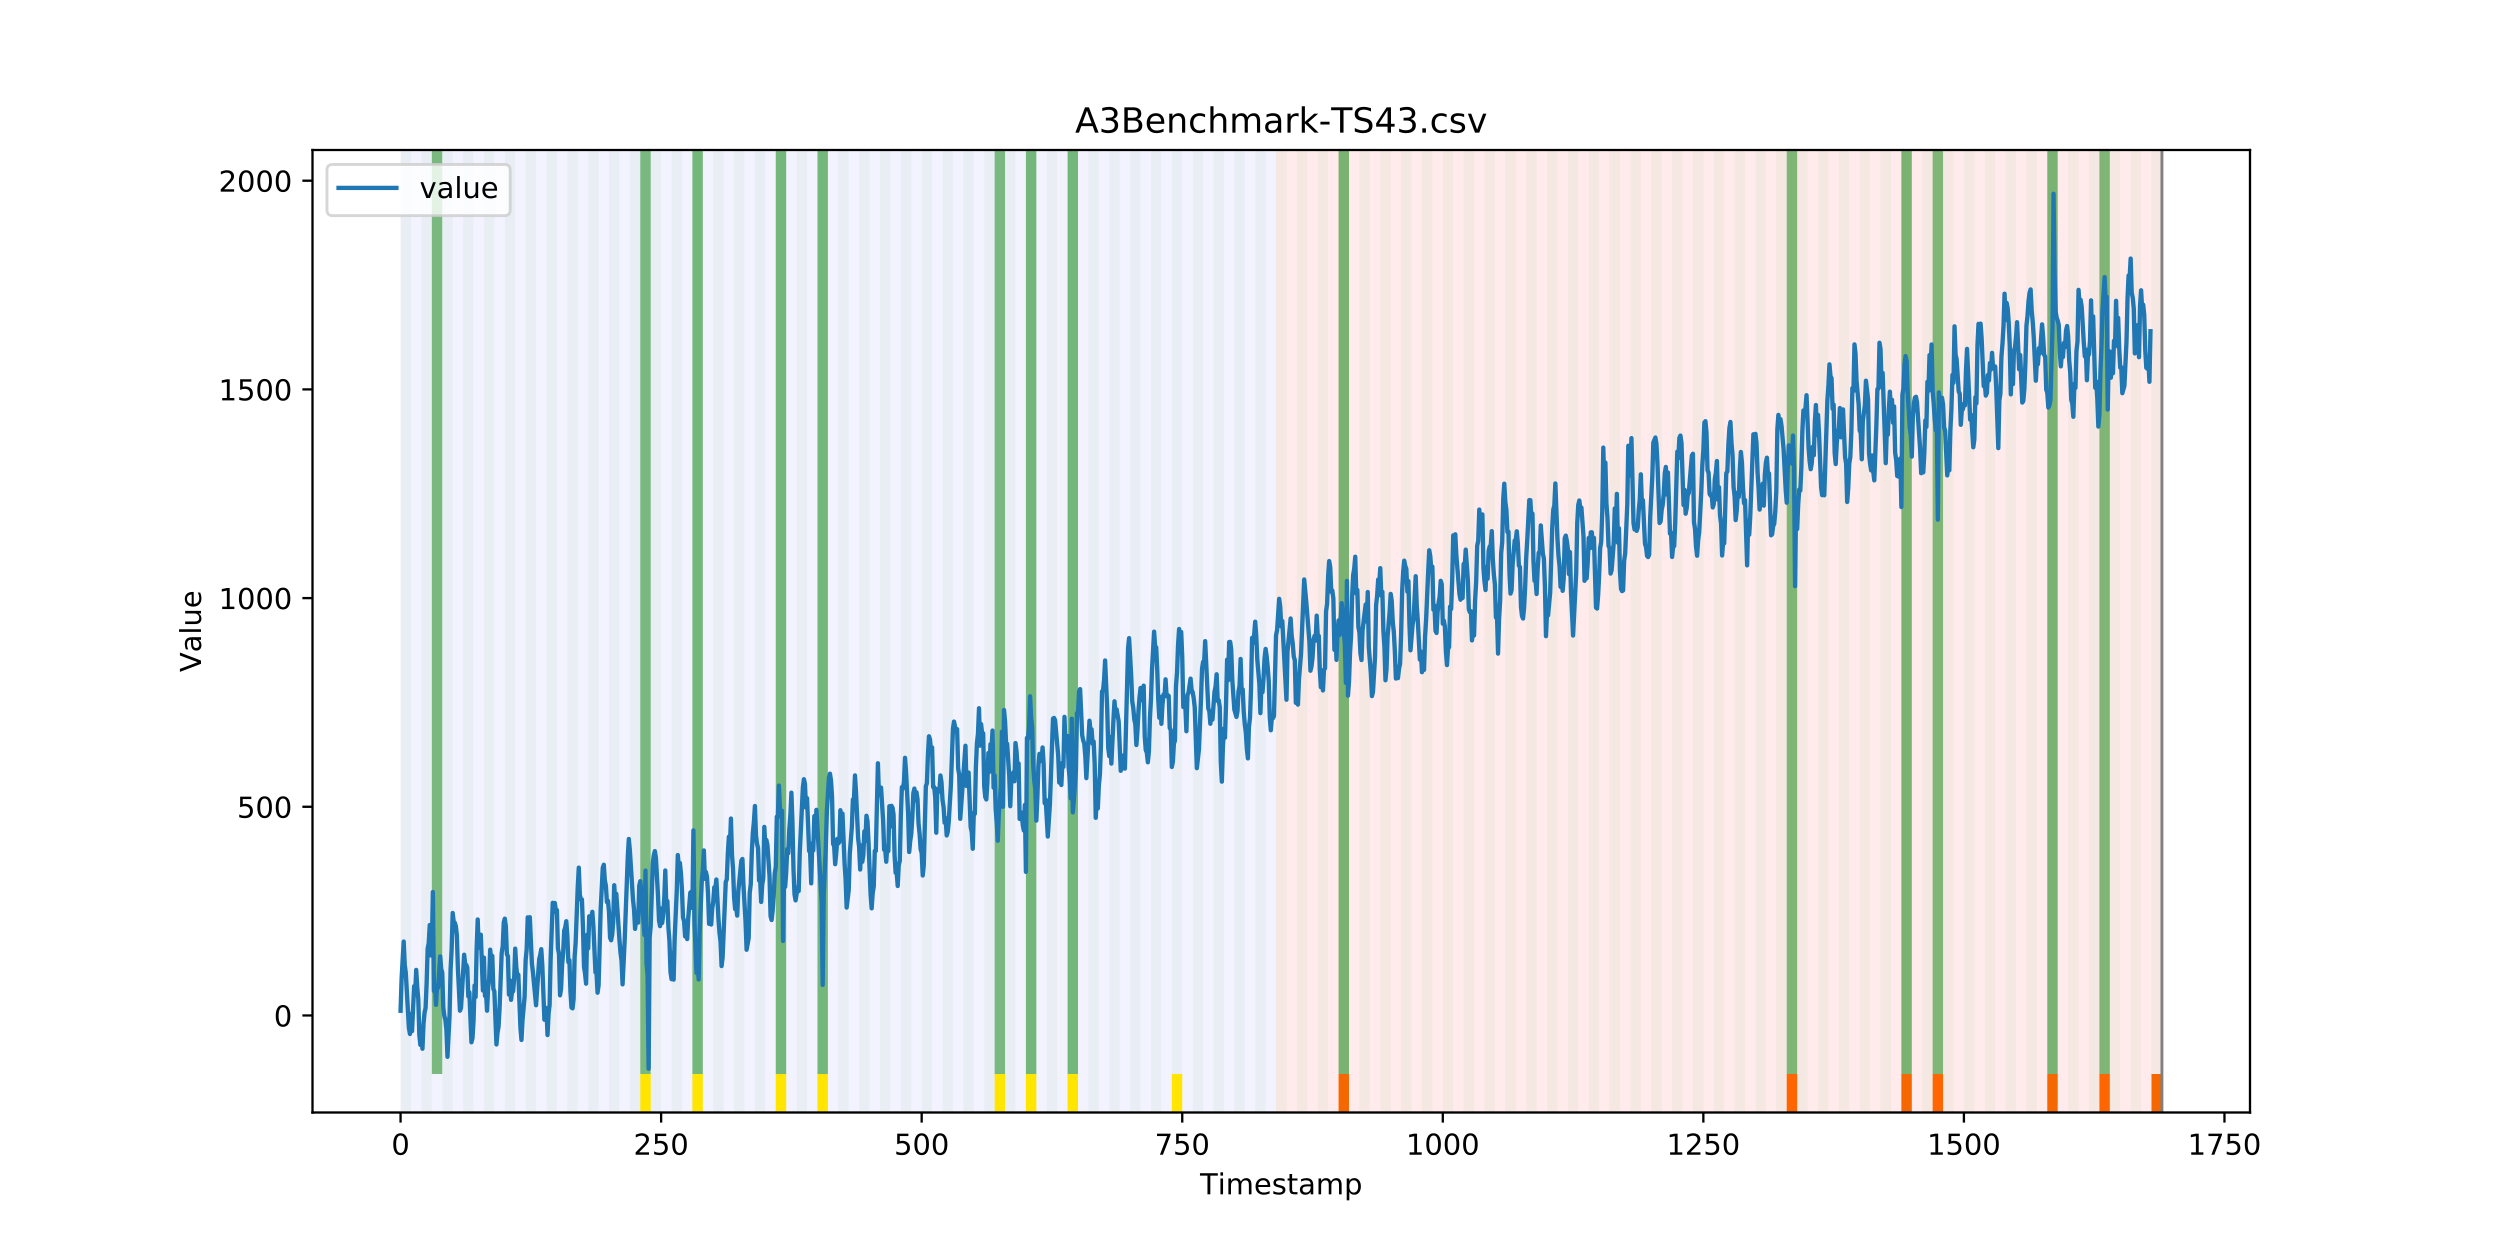 <?xml version="1.0" encoding="utf-8" standalone="no"?>
<!DOCTYPE svg PUBLIC "-//W3C//DTD SVG 1.1//EN"
  "http://www.w3.org/Graphics/SVG/1.1/DTD/svg11.dtd">
<!-- Created with matplotlib (https://matplotlib.org/) -->
<svg height="432pt" version="1.1" viewBox="0 0 864 432" width="864pt" xmlns="http://www.w3.org/2000/svg" xmlns:xlink="http://www.w3.org/1999/xlink">
 <defs>
  <style type="text/css">
*{stroke-linecap:butt;stroke-linejoin:round;}
  </style>
 </defs>
 <g id="figure_1">
  <g id="patch_1">
   <path d="M 0 432 
L 864 432 
L 864 0 
L 0 0 
z
" style="fill:#ffffff;"/>
  </g>
  <g id="axes_1">
   <g id="patch_2">
    <path d="M 108 384.48 
L 777.6 384.48 
L 777.6 51.84 
L 108 51.84 
z
" style="fill:#ffffff;"/>
   </g>
   <g id="patch_3">
    <path clip-path="url(#p46519cbff7)" d="M 138.436 384.48 
L 138.436 51.84 
L 440.999 51.84 
L 440.999 384.48 
z
" style="fill:#0000ff;opacity:0.05;"/>
   </g>
   <g id="patch_4">
    <path clip-path="url(#p46519cbff7)" d="M 440.999 384.48 
L 440.999 51.84 
L 747.164 51.84 
L 747.164 384.48 
z
" style="fill:#ff0000;opacity:0.08;"/>
   </g>
   <g id="patch_5">
    <path clip-path="url(#p46519cbff7)" d="M 138.436 384.48 
L 138.436 51.84 
L 142.038 51.84 
L 142.038 384.48 
z
" style="fill:#008000;opacity:0.04;"/>
   </g>
   <g id="patch_6">
    <path clip-path="url(#p46519cbff7)" d="M 145.64 384.48 
L 145.64 51.84 
L 149.242 51.84 
L 149.242 384.48 
z
" style="fill:#008000;opacity:0.04;"/>
   </g>
   <g id="patch_7">
    <path clip-path="url(#p46519cbff7)" d="M 149.242 371.174 
L 149.242 51.84 
L 152.844 51.84 
L 152.844 371.174 
z
" style="fill:#008000;opacity:0.5;"/>
   </g>
   <g id="patch_8">
    <path clip-path="url(#p46519cbff7)" d="M 152.844 384.48 
L 152.844 51.84 
L 156.446 51.84 
L 156.446 384.48 
z
" style="fill:#008000;opacity:0.04;"/>
   </g>
   <g id="patch_9">
    <path clip-path="url(#p46519cbff7)" d="M 160.048 384.48 
L 160.048 51.84 
L 163.65 51.84 
L 163.65 384.48 
z
" style="fill:#008000;opacity:0.04;"/>
   </g>
   <g id="patch_10">
    <path clip-path="url(#p46519cbff7)" d="M 462.611 384.48 
L 462.611 371.174 
L 466.213 371.174 
L 466.213 384.48 
z
" style="fill:#ff6600;"/>
   </g>
   <g id="patch_11">
    <path clip-path="url(#p46519cbff7)" d="M 167.252 384.48 
L 167.252 51.84 
L 170.854 51.84 
L 170.854 384.48 
z
" style="fill:#008000;opacity:0.04;"/>
   </g>
   <g id="patch_12">
    <path clip-path="url(#p46519cbff7)" d="M 174.456 384.48 
L 174.456 51.84 
L 178.058 51.84 
L 178.058 384.48 
z
" style="fill:#008000;opacity:0.04;"/>
   </g>
   <g id="patch_13">
    <path clip-path="url(#p46519cbff7)" d="M 181.66 384.48 
L 181.66 51.84 
L 185.262 51.84 
L 185.262 384.48 
z
" style="fill:#008000;opacity:0.04;"/>
   </g>
   <g id="patch_14">
    <path clip-path="url(#p46519cbff7)" d="M 188.863 384.48 
L 188.863 51.84 
L 192.465 51.84 
L 192.465 384.48 
z
" style="fill:#008000;opacity:0.04;"/>
   </g>
   <g id="patch_15">
    <path clip-path="url(#p46519cbff7)" d="M 196.067 384.48 
L 196.067 51.84 
L 199.669 51.84 
L 199.669 384.48 
z
" style="fill:#008000;opacity:0.04;"/>
   </g>
   <g id="patch_16">
    <path clip-path="url(#p46519cbff7)" d="M 203.271 384.48 
L 203.271 51.84 
L 206.873 51.84 
L 206.873 384.48 
z
" style="fill:#008000;opacity:0.04;"/>
   </g>
   <g id="patch_17">
    <path clip-path="url(#p46519cbff7)" d="M 210.475 384.48 
L 210.475 51.84 
L 214.077 51.84 
L 214.077 384.48 
z
" style="fill:#008000;opacity:0.04;"/>
   </g>
   <g id="patch_18">
    <path clip-path="url(#p46519cbff7)" d="M 217.679 384.48 
L 217.679 51.84 
L 221.281 51.84 
L 221.281 384.48 
z
" style="fill:#008000;opacity:0.04;"/>
   </g>
   <g id="patch_19">
    <path clip-path="url(#p46519cbff7)" d="M 221.281 371.174 
L 221.281 51.84 
L 224.883 51.84 
L 224.883 371.174 
z
" style="fill:#008000;opacity:0.5;"/>
   </g>
   <g id="patch_20">
    <path clip-path="url(#p46519cbff7)" d="M 221.281 384.48 
L 221.281 371.174 
L 224.883 371.174 
L 224.883 384.48 
z
" style="fill:#ffe500;"/>
   </g>
   <g id="patch_21">
    <path clip-path="url(#p46519cbff7)" d="M 224.883 384.48 
L 224.883 51.84 
L 228.485 51.84 
L 228.485 384.48 
z
" style="fill:#008000;opacity:0.04;"/>
   </g>
   <g id="patch_22">
    <path clip-path="url(#p46519cbff7)" d="M 232.087 384.48 
L 232.087 51.84 
L 235.689 51.84 
L 235.689 384.48 
z
" style="fill:#008000;opacity:0.04;"/>
   </g>
   <g id="patch_23">
    <path clip-path="url(#p46519cbff7)" d="M 239.291 384.48 
L 239.291 51.84 
L 242.893 51.84 
L 242.893 384.48 
z
" style="fill:#008000;opacity:0.04;"/>
   </g>
   <g id="patch_24">
    <path clip-path="url(#p46519cbff7)" d="M 239.291 371.174 
L 239.291 51.84 
L 242.893 51.84 
L 242.893 371.174 
z
" style="fill:#008000;opacity:0.5;"/>
   </g>
   <g id="patch_25">
    <path clip-path="url(#p46519cbff7)" d="M 239.291 384.48 
L 239.291 371.174 
L 242.893 371.174 
L 242.893 384.48 
z
" style="fill:#ffe500;"/>
   </g>
   <g id="patch_26">
    <path clip-path="url(#p46519cbff7)" d="M 246.494 384.48 
L 246.494 51.84 
L 250.096 51.84 
L 250.096 384.48 
z
" style="fill:#008000;opacity:0.04;"/>
   </g>
   <g id="patch_27">
    <path clip-path="url(#p46519cbff7)" d="M 253.698 384.48 
L 253.698 51.84 
L 257.3 51.84 
L 257.3 384.48 
z
" style="fill:#008000;opacity:0.04;"/>
   </g>
   <g id="patch_28">
    <path clip-path="url(#p46519cbff7)" d="M 260.902 384.48 
L 260.902 51.84 
L 264.504 51.84 
L 264.504 384.48 
z
" style="fill:#008000;opacity:0.04;"/>
   </g>
   <g id="patch_29">
    <path clip-path="url(#p46519cbff7)" d="M 268.106 384.48 
L 268.106 51.84 
L 271.708 51.84 
L 271.708 384.48 
z
" style="fill:#008000;opacity:0.04;"/>
   </g>
   <g id="patch_30">
    <path clip-path="url(#p46519cbff7)" d="M 268.106 371.174 
L 268.106 51.84 
L 271.708 51.84 
L 271.708 371.174 
z
" style="fill:#008000;opacity:0.5;"/>
   </g>
   <g id="patch_31">
    <path clip-path="url(#p46519cbff7)" d="M 268.106 384.48 
L 268.106 371.174 
L 271.708 371.174 
L 271.708 384.48 
z
" style="fill:#ffe500;"/>
   </g>
   <g id="patch_32">
    <path clip-path="url(#p46519cbff7)" d="M 275.31 384.48 
L 275.31 51.84 
L 278.912 51.84 
L 278.912 384.48 
z
" style="fill:#008000;opacity:0.04;"/>
   </g>
   <g id="patch_33">
    <path clip-path="url(#p46519cbff7)" d="M 282.514 384.48 
L 282.514 51.84 
L 286.116 51.84 
L 286.116 384.48 
z
" style="fill:#008000;opacity:0.04;"/>
   </g>
   <g id="patch_34">
    <path clip-path="url(#p46519cbff7)" d="M 282.514 371.174 
L 282.514 51.84 
L 286.116 51.84 
L 286.116 371.174 
z
" style="fill:#008000;opacity:0.5;"/>
   </g>
   <g id="patch_35">
    <path clip-path="url(#p46519cbff7)" d="M 282.514 384.48 
L 282.514 371.174 
L 286.116 371.174 
L 286.116 384.48 
z
" style="fill:#ffe500;"/>
   </g>
   <g id="patch_36">
    <path clip-path="url(#p46519cbff7)" d="M 289.718 384.48 
L 289.718 51.84 
L 293.32 51.84 
L 293.32 384.48 
z
" style="fill:#008000;opacity:0.04;"/>
   </g>
   <g id="patch_37">
    <path clip-path="url(#p46519cbff7)" d="M 296.922 384.48 
L 296.922 51.84 
L 300.524 51.84 
L 300.524 384.48 
z
" style="fill:#008000;opacity:0.04;"/>
   </g>
   <g id="patch_38">
    <path clip-path="url(#p46519cbff7)" d="M 304.125 384.48 
L 304.125 51.84 
L 307.727 51.84 
L 307.727 384.48 
z
" style="fill:#008000;opacity:0.04;"/>
   </g>
   <g id="patch_39">
    <path clip-path="url(#p46519cbff7)" d="M 311.329 384.48 
L 311.329 51.84 
L 314.931 51.84 
L 314.931 384.48 
z
" style="fill:#008000;opacity:0.04;"/>
   </g>
   <g id="patch_40">
    <path clip-path="url(#p46519cbff7)" d="M 617.494 384.48 
L 617.494 371.174 
L 621.096 371.174 
L 621.096 384.48 
z
" style="fill:#ff6600;"/>
   </g>
   <g id="patch_41">
    <path clip-path="url(#p46519cbff7)" d="M 318.533 384.48 
L 318.533 51.84 
L 322.135 51.84 
L 322.135 384.48 
z
" style="fill:#008000;opacity:0.04;"/>
   </g>
   <g id="patch_42">
    <path clip-path="url(#p46519cbff7)" d="M 325.737 384.48 
L 325.737 51.84 
L 329.339 51.84 
L 329.339 384.48 
z
" style="fill:#008000;opacity:0.04;"/>
   </g>
   <g id="patch_43">
    <path clip-path="url(#p46519cbff7)" d="M 332.941 384.48 
L 332.941 51.84 
L 336.543 51.84 
L 336.543 384.48 
z
" style="fill:#008000;opacity:0.04;"/>
   </g>
   <g id="patch_44">
    <path clip-path="url(#p46519cbff7)" d="M 340.145 384.48 
L 340.145 51.84 
L 343.747 51.84 
L 343.747 384.48 
z
" style="fill:#008000;opacity:0.04;"/>
   </g>
   <g id="patch_45">
    <path clip-path="url(#p46519cbff7)" d="M 343.747 371.174 
L 343.747 51.84 
L 347.349 51.84 
L 347.349 371.174 
z
" style="fill:#008000;opacity:0.5;"/>
   </g>
   <g id="patch_46">
    <path clip-path="url(#p46519cbff7)" d="M 343.747 384.48 
L 343.747 371.174 
L 347.349 371.174 
L 347.349 384.48 
z
" style="fill:#ffe500;"/>
   </g>
   <g id="patch_47">
    <path clip-path="url(#p46519cbff7)" d="M 347.349 384.48 
L 347.349 51.84 
L 350.951 51.84 
L 350.951 384.48 
z
" style="fill:#008000;opacity:0.04;"/>
   </g>
   <g id="patch_48">
    <path clip-path="url(#p46519cbff7)" d="M 354.553 384.48 
L 354.553 51.84 
L 358.154 51.84 
L 358.154 384.48 
z
" style="fill:#008000;opacity:0.04;"/>
   </g>
   <g id="patch_49">
    <path clip-path="url(#p46519cbff7)" d="M 354.553 371.174 
L 354.553 51.84 
L 358.154 51.84 
L 358.154 371.174 
z
" style="fill:#008000;opacity:0.5;"/>
   </g>
   <g id="patch_50">
    <path clip-path="url(#p46519cbff7)" d="M 354.553 384.48 
L 354.553 371.174 
L 358.154 371.174 
L 358.154 384.48 
z
" style="fill:#ffe500;"/>
   </g>
   <g id="patch_51">
    <path clip-path="url(#p46519cbff7)" d="M 657.115 384.48 
L 657.115 371.174 
L 660.717 371.174 
L 660.717 384.48 
z
" style="fill:#ff6600;"/>
   </g>
   <g id="patch_52">
    <path clip-path="url(#p46519cbff7)" d="M 361.756 384.48 
L 361.756 51.84 
L 365.358 51.84 
L 365.358 384.48 
z
" style="fill:#008000;opacity:0.04;"/>
   </g>
   <g id="patch_53">
    <path clip-path="url(#p46519cbff7)" d="M 667.921 384.48 
L 667.921 371.174 
L 671.523 371.174 
L 671.523 384.48 
z
" style="fill:#ff6600;"/>
   </g>
   <g id="patch_54">
    <path clip-path="url(#p46519cbff7)" d="M 368.96 384.48 
L 368.96 51.84 
L 372.562 51.84 
L 372.562 384.48 
z
" style="fill:#008000;opacity:0.04;"/>
   </g>
   <g id="patch_55">
    <path clip-path="url(#p46519cbff7)" d="M 368.96 371.174 
L 368.96 51.84 
L 372.562 51.84 
L 372.562 371.174 
z
" style="fill:#008000;opacity:0.5;"/>
   </g>
   <g id="patch_56">
    <path clip-path="url(#p46519cbff7)" d="M 368.96 384.48 
L 368.96 371.174 
L 372.562 371.174 
L 372.562 384.48 
z
" style="fill:#ffe500;"/>
   </g>
   <g id="patch_57">
    <path clip-path="url(#p46519cbff7)" d="M 376.164 384.48 
L 376.164 51.84 
L 379.766 51.84 
L 379.766 384.48 
z
" style="fill:#008000;opacity:0.04;"/>
   </g>
   <g id="patch_58">
    <path clip-path="url(#p46519cbff7)" d="M 383.368 384.48 
L 383.368 51.84 
L 386.97 51.84 
L 386.97 384.48 
z
" style="fill:#008000;opacity:0.04;"/>
   </g>
   <g id="patch_59">
    <path clip-path="url(#p46519cbff7)" d="M 390.572 384.48 
L 390.572 51.84 
L 394.174 51.84 
L 394.174 384.48 
z
" style="fill:#008000;opacity:0.04;"/>
   </g>
   <g id="patch_60">
    <path clip-path="url(#p46519cbff7)" d="M 397.776 384.48 
L 397.776 51.84 
L 401.378 51.84 
L 401.378 384.48 
z
" style="fill:#008000;opacity:0.04;"/>
   </g>
   <g id="patch_61">
    <path clip-path="url(#p46519cbff7)" d="M 404.98 384.48 
L 404.98 51.84 
L 408.582 51.84 
L 408.582 384.48 
z
" style="fill:#008000;opacity:0.04;"/>
   </g>
   <g id="patch_62">
    <path clip-path="url(#p46519cbff7)" d="M 404.98 384.48 
L 404.98 371.174 
L 408.582 371.174 
L 408.582 384.48 
z
" style="fill:#ffe500;"/>
   </g>
   <g id="patch_63">
    <path clip-path="url(#p46519cbff7)" d="M 707.542 384.48 
L 707.542 371.174 
L 711.144 371.174 
L 711.144 384.48 
z
" style="fill:#ff6600;"/>
   </g>
   <g id="patch_64">
    <path clip-path="url(#p46519cbff7)" d="M 412.184 384.48 
L 412.184 51.84 
L 415.785 51.84 
L 415.785 384.48 
z
" style="fill:#008000;opacity:0.04;"/>
   </g>
   <g id="patch_65">
    <path clip-path="url(#p46519cbff7)" d="M 419.387 384.48 
L 419.387 51.84 
L 422.989 51.84 
L 422.989 384.48 
z
" style="fill:#008000;opacity:0.04;"/>
   </g>
   <g id="patch_66">
    <path clip-path="url(#p46519cbff7)" d="M 725.552 384.48 
L 725.552 371.174 
L 729.154 371.174 
L 729.154 384.48 
z
" style="fill:#ff6600;"/>
   </g>
   <g id="patch_67">
    <path clip-path="url(#p46519cbff7)" d="M 426.591 384.48 
L 426.591 51.84 
L 430.193 51.84 
L 430.193 384.48 
z
" style="fill:#008000;opacity:0.04;"/>
   </g>
   <g id="patch_68">
    <path clip-path="url(#p46519cbff7)" d="M 433.795 384.48 
L 433.795 51.84 
L 437.397 51.84 
L 437.397 384.48 
z
" style="fill:#008000;opacity:0.04;"/>
   </g>
   <g id="patch_69">
    <path clip-path="url(#p46519cbff7)" d="M 440.999 384.48 
L 440.999 51.84 
L 444.601 51.84 
L 444.601 384.48 
z
" style="fill:#008000;opacity:0.04;"/>
   </g>
   <g id="patch_70">
    <path clip-path="url(#p46519cbff7)" d="M 743.562 384.48 
L 743.562 371.174 
L 747.164 371.174 
L 747.164 384.48 
z
" style="fill:#ff6600;"/>
   </g>
   <g id="patch_71">
    <path clip-path="url(#p46519cbff7)" d="M 448.203 384.48 
L 448.203 51.84 
L 451.805 51.84 
L 451.805 384.48 
z
" style="fill:#008000;opacity:0.04;"/>
   </g>
   <g id="patch_72">
    <path clip-path="url(#p46519cbff7)" d="M 455.407 384.48 
L 455.407 51.84 
L 459.009 51.84 
L 459.009 384.48 
z
" style="fill:#008000;opacity:0.04;"/>
   </g>
   <g id="patch_73">
    <path clip-path="url(#p46519cbff7)" d="M 462.611 384.48 
L 462.611 51.84 
L 466.213 51.84 
L 466.213 384.48 
z
" style="fill:#008000;opacity:0.04;"/>
   </g>
   <g id="patch_74">
    <path clip-path="url(#p46519cbff7)" d="M 462.611 371.174 
L 462.611 51.84 
L 466.213 51.84 
L 466.213 371.174 
z
" style="fill:#008000;opacity:0.5;"/>
   </g>
   <g id="patch_75">
    <path clip-path="url(#p46519cbff7)" d="M 469.815 384.48 
L 469.815 51.84 
L 473.416 51.84 
L 473.416 384.48 
z
" style="fill:#008000;opacity:0.04;"/>
   </g>
   <g id="patch_76">
    <path clip-path="url(#p46519cbff7)" d="M 477.018 384.48 
L 477.018 51.84 
L 480.62 51.84 
L 480.62 384.48 
z
" style="fill:#008000;opacity:0.04;"/>
   </g>
   <g id="patch_77">
    <path clip-path="url(#p46519cbff7)" d="M 484.222 384.48 
L 484.222 51.84 
L 487.824 51.84 
L 487.824 384.48 
z
" style="fill:#008000;opacity:0.04;"/>
   </g>
   <g id="patch_78">
    <path clip-path="url(#p46519cbff7)" d="M 491.426 384.48 
L 491.426 51.84 
L 495.028 51.84 
L 495.028 384.48 
z
" style="fill:#008000;opacity:0.04;"/>
   </g>
   <g id="patch_79">
    <path clip-path="url(#p46519cbff7)" d="M 498.63 384.48 
L 498.63 51.84 
L 502.232 51.84 
L 502.232 384.48 
z
" style="fill:#008000;opacity:0.04;"/>
   </g>
   <g id="patch_80">
    <path clip-path="url(#p46519cbff7)" d="M 505.834 384.48 
L 505.834 51.84 
L 509.436 51.84 
L 509.436 384.48 
z
" style="fill:#008000;opacity:0.04;"/>
   </g>
   <g id="patch_81">
    <path clip-path="url(#p46519cbff7)" d="M 513.038 384.48 
L 513.038 51.84 
L 516.64 51.84 
L 516.64 384.48 
z
" style="fill:#008000;opacity:0.04;"/>
   </g>
   <g id="patch_82">
    <path clip-path="url(#p46519cbff7)" d="M 520.242 384.48 
L 520.242 51.84 
L 523.844 51.84 
L 523.844 384.48 
z
" style="fill:#008000;opacity:0.04;"/>
   </g>
   <g id="patch_83">
    <path clip-path="url(#p46519cbff7)" d="M 527.446 384.48 
L 527.446 51.84 
L 531.047 51.84 
L 531.047 384.48 
z
" style="fill:#008000;opacity:0.04;"/>
   </g>
   <g id="patch_84">
    <path clip-path="url(#p46519cbff7)" d="M 534.649 384.48 
L 534.649 51.84 
L 538.251 51.84 
L 538.251 384.48 
z
" style="fill:#008000;opacity:0.04;"/>
   </g>
   <g id="patch_85">
    <path clip-path="url(#p46519cbff7)" d="M 541.853 384.48 
L 541.853 51.84 
L 545.455 51.84 
L 545.455 384.48 
z
" style="fill:#008000;opacity:0.04;"/>
   </g>
   <g id="patch_86">
    <path clip-path="url(#p46519cbff7)" d="M 549.057 384.48 
L 549.057 51.84 
L 552.659 51.84 
L 552.659 384.48 
z
" style="fill:#008000;opacity:0.04;"/>
   </g>
   <g id="patch_87">
    <path clip-path="url(#p46519cbff7)" d="M 556.261 384.48 
L 556.261 51.84 
L 559.863 51.84 
L 559.863 384.48 
z
" style="fill:#008000;opacity:0.04;"/>
   </g>
   <g id="patch_88">
    <path clip-path="url(#p46519cbff7)" d="M 563.465 384.48 
L 563.465 51.84 
L 567.067 51.84 
L 567.067 384.48 
z
" style="fill:#008000;opacity:0.04;"/>
   </g>
   <g id="patch_89">
    <path clip-path="url(#p46519cbff7)" d="M 570.669 384.48 
L 570.669 51.84 
L 574.271 51.84 
L 574.271 384.48 
z
" style="fill:#008000;opacity:0.04;"/>
   </g>
   <g id="patch_90">
    <path clip-path="url(#p46519cbff7)" d="M 577.873 384.48 
L 577.873 51.84 
L 581.475 51.84 
L 581.475 384.48 
z
" style="fill:#008000;opacity:0.04;"/>
   </g>
   <g id="patch_91">
    <path clip-path="url(#p46519cbff7)" d="M 585.076 384.48 
L 585.076 51.84 
L 588.678 51.84 
L 588.678 384.48 
z
" style="fill:#008000;opacity:0.04;"/>
   </g>
   <g id="patch_92">
    <path clip-path="url(#p46519cbff7)" d="M 592.28 384.48 
L 592.28 51.84 
L 595.882 51.84 
L 595.882 384.48 
z
" style="fill:#008000;opacity:0.04;"/>
   </g>
   <g id="patch_93">
    <path clip-path="url(#p46519cbff7)" d="M 599.484 384.48 
L 599.484 51.84 
L 603.086 51.84 
L 603.086 384.48 
z
" style="fill:#008000;opacity:0.04;"/>
   </g>
   <g id="patch_94">
    <path clip-path="url(#p46519cbff7)" d="M 606.688 384.48 
L 606.688 51.84 
L 610.29 51.84 
L 610.29 384.48 
z
" style="fill:#008000;opacity:0.04;"/>
   </g>
   <g id="patch_95">
    <path clip-path="url(#p46519cbff7)" d="M 613.892 384.48 
L 613.892 51.84 
L 617.494 51.84 
L 617.494 384.48 
z
" style="fill:#008000;opacity:0.04;"/>
   </g>
   <g id="patch_96">
    <path clip-path="url(#p46519cbff7)" d="M 617.494 371.174 
L 617.494 51.84 
L 621.096 51.84 
L 621.096 371.174 
z
" style="fill:#008000;opacity:0.5;"/>
   </g>
   <g id="patch_97">
    <path clip-path="url(#p46519cbff7)" d="M 621.096 384.48 
L 621.096 51.84 
L 624.698 51.84 
L 624.698 384.48 
z
" style="fill:#008000;opacity:0.04;"/>
   </g>
   <g id="patch_98">
    <path clip-path="url(#p46519cbff7)" d="M 628.3 384.48 
L 628.3 51.84 
L 631.902 51.84 
L 631.902 384.48 
z
" style="fill:#008000;opacity:0.04;"/>
   </g>
   <g id="patch_99">
    <path clip-path="url(#p46519cbff7)" d="M 635.504 384.48 
L 635.504 51.84 
L 639.106 51.84 
L 639.106 384.48 
z
" style="fill:#008000;opacity:0.04;"/>
   </g>
   <g id="patch_100">
    <path clip-path="url(#p46519cbff7)" d="M 642.707 384.48 
L 642.707 51.84 
L 646.309 51.84 
L 646.309 384.48 
z
" style="fill:#008000;opacity:0.04;"/>
   </g>
   <g id="patch_101">
    <path clip-path="url(#p46519cbff7)" d="M 649.911 384.48 
L 649.911 51.84 
L 653.513 51.84 
L 653.513 384.48 
z
" style="fill:#008000;opacity:0.04;"/>
   </g>
   <g id="patch_102">
    <path clip-path="url(#p46519cbff7)" d="M 657.115 384.48 
L 657.115 51.84 
L 660.717 51.84 
L 660.717 384.48 
z
" style="fill:#008000;opacity:0.04;"/>
   </g>
   <g id="patch_103">
    <path clip-path="url(#p46519cbff7)" d="M 657.115 371.174 
L 657.115 51.84 
L 660.717 51.84 
L 660.717 371.174 
z
" style="fill:#008000;opacity:0.5;"/>
   </g>
   <g id="patch_104">
    <path clip-path="url(#p46519cbff7)" d="M 664.319 384.48 
L 664.319 51.84 
L 667.921 51.84 
L 667.921 384.48 
z
" style="fill:#008000;opacity:0.04;"/>
   </g>
   <g id="patch_105">
    <path clip-path="url(#p46519cbff7)" d="M 667.921 371.174 
L 667.921 51.84 
L 671.523 51.84 
L 671.523 371.174 
z
" style="fill:#008000;opacity:0.5;"/>
   </g>
   <g id="patch_106">
    <path clip-path="url(#p46519cbff7)" d="M 671.523 384.48 
L 671.523 51.84 
L 675.125 51.84 
L 675.125 384.48 
z
" style="fill:#008000;opacity:0.04;"/>
   </g>
   <g id="patch_107">
    <path clip-path="url(#p46519cbff7)" d="M 678.727 384.48 
L 678.727 51.84 
L 682.329 51.84 
L 682.329 384.48 
z
" style="fill:#008000;opacity:0.04;"/>
   </g>
   <g id="patch_108">
    <path clip-path="url(#p46519cbff7)" d="M 685.931 384.48 
L 685.931 51.84 
L 689.533 51.84 
L 689.533 384.48 
z
" style="fill:#008000;opacity:0.04;"/>
   </g>
   <g id="patch_109">
    <path clip-path="url(#p46519cbff7)" d="M 693.135 384.48 
L 693.135 51.84 
L 696.737 51.84 
L 696.737 384.48 
z
" style="fill:#008000;opacity:0.04;"/>
   </g>
   <g id="patch_110">
    <path clip-path="url(#p46519cbff7)" d="M 700.338 384.48 
L 700.338 51.84 
L 703.94 51.84 
L 703.94 384.48 
z
" style="fill:#008000;opacity:0.04;"/>
   </g>
   <g id="patch_111">
    <path clip-path="url(#p46519cbff7)" d="M 707.542 384.48 
L 707.542 51.84 
L 711.144 51.84 
L 711.144 384.48 
z
" style="fill:#008000;opacity:0.04;"/>
   </g>
   <g id="patch_112">
    <path clip-path="url(#p46519cbff7)" d="M 707.542 371.174 
L 707.542 51.84 
L 711.144 51.84 
L 711.144 371.174 
z
" style="fill:#008000;opacity:0.5;"/>
   </g>
   <g id="patch_113">
    <path clip-path="url(#p46519cbff7)" d="M 714.746 384.48 
L 714.746 51.84 
L 718.348 51.84 
L 718.348 384.48 
z
" style="fill:#008000;opacity:0.04;"/>
   </g>
   <g id="patch_114">
    <path clip-path="url(#p46519cbff7)" d="M 721.95 384.48 
L 721.95 51.84 
L 725.552 51.84 
L 725.552 384.48 
z
" style="fill:#008000;opacity:0.04;"/>
   </g>
   <g id="patch_115">
    <path clip-path="url(#p46519cbff7)" d="M 725.552 371.174 
L 725.552 51.84 
L 729.154 51.84 
L 729.154 371.174 
z
" style="fill:#008000;opacity:0.5;"/>
   </g>
   <g id="patch_116">
    <path clip-path="url(#p46519cbff7)" d="M 729.154 384.48 
L 729.154 51.84 
L 732.756 51.84 
L 732.756 384.48 
z
" style="fill:#008000;opacity:0.04;"/>
   </g>
   <g id="patch_117">
    <path clip-path="url(#p46519cbff7)" d="M 736.358 384.48 
L 736.358 51.84 
L 739.96 51.84 
L 739.96 384.48 
z
" style="fill:#008000;opacity:0.04;"/>
   </g>
   <g id="patch_118">
    <path clip-path="url(#p46519cbff7)" d="M 743.562 384.48 
L 743.562 51.84 
L 747.164 51.84 
L 747.164 384.48 
z
" style="fill:#008000;opacity:0.04;"/>
   </g>
   <g id="matplotlib.axis_1">
    <g id="xtick_1">
     <g id="line2d_1">
      <defs>
       <path d="M 0 0 
L 0 3.5 
" id="mbee1bf7a6f" style="stroke:#000000;stroke-width:0.8;"/>
      </defs>
      <g>
       <use style="stroke:#000000;stroke-width:0.8;" x="138.436" xlink:href="#mbee1bf7a6f" y="384.48"/>
      </g>
     </g>
     <g id="text_1">
      <!-- 0 -->
      <defs>
       <path d="M 31.781 66.406 
Q 24.172 66.406 20.328 58.906 
Q 16.5 51.422 16.5 36.375 
Q 16.5 21.391 20.328 13.891 
Q 24.172 6.391 31.781 6.391 
Q 39.453 6.391 43.281 13.891 
Q 47.125 21.391 47.125 36.375 
Q 47.125 51.422 43.281 58.906 
Q 39.453 66.406 31.781 66.406 
z
M 31.781 74.219 
Q 44.047 74.219 50.516 64.516 
Q 56.984 54.828 56.984 36.375 
Q 56.984 17.969 50.516 8.266 
Q 44.047 -1.422 31.781 -1.422 
Q 19.531 -1.422 13.062 8.266 
Q 6.594 17.969 6.594 36.375 
Q 6.594 54.828 13.062 64.516 
Q 19.531 74.219 31.781 74.219 
z
" id="DejaVuSans-48"/>
      </defs>
      <g transform="translate(135.255 399.078)scale(0.1 -0.1)">
       <use xlink:href="#DejaVuSans-48"/>
      </g>
     </g>
    </g>
    <g id="xtick_2">
     <g id="line2d_2">
      <g>
       <use style="stroke:#000000;stroke-width:0.8;" x="228.485" xlink:href="#mbee1bf7a6f" y="384.48"/>
      </g>
     </g>
     <g id="text_2">
      <!-- 250 -->
      <defs>
       <path d="M 19.188 8.297 
L 53.609 8.297 
L 53.609 0 
L 7.328 0 
L 7.328 8.297 
Q 12.938 14.109 22.625 23.891 
Q 32.328 33.688 34.812 36.531 
Q 39.547 41.844 41.422 45.531 
Q 43.312 49.219 43.312 52.781 
Q 43.312 58.594 39.234 62.25 
Q 35.156 65.922 28.609 65.922 
Q 23.969 65.922 18.812 64.312 
Q 13.672 62.703 7.812 59.422 
L 7.812 69.391 
Q 13.766 71.781 18.938 73 
Q 24.125 74.219 28.422 74.219 
Q 39.75 74.219 46.484 68.547 
Q 53.219 62.891 53.219 53.422 
Q 53.219 48.922 51.531 44.891 
Q 49.859 40.875 45.406 35.406 
Q 44.188 33.984 37.641 27.219 
Q 31.109 20.453 19.188 8.297 
z
" id="DejaVuSans-50"/>
       <path d="M 10.797 72.906 
L 49.516 72.906 
L 49.516 64.594 
L 19.828 64.594 
L 19.828 46.734 
Q 21.969 47.469 24.109 47.828 
Q 26.266 48.188 28.422 48.188 
Q 40.625 48.188 47.75 41.5 
Q 54.891 34.812 54.891 23.391 
Q 54.891 11.625 47.562 5.094 
Q 40.234 -1.422 26.906 -1.422 
Q 22.312 -1.422 17.547 -0.641 
Q 12.797 0.141 7.719 1.703 
L 7.719 11.625 
Q 12.109 9.234 16.797 8.062 
Q 21.484 6.891 26.703 6.891 
Q 35.156 6.891 40.078 11.328 
Q 45.016 15.766 45.016 23.391 
Q 45.016 31 40.078 35.438 
Q 35.156 39.891 26.703 39.891 
Q 22.75 39.891 18.812 39.016 
Q 14.891 38.141 10.797 36.281 
z
" id="DejaVuSans-53"/>
      </defs>
      <g transform="translate(218.941 399.078)scale(0.1 -0.1)">
       <use xlink:href="#DejaVuSans-50"/>
       <use x="63.623" xlink:href="#DejaVuSans-53"/>
       <use x="127.246" xlink:href="#DejaVuSans-48"/>
      </g>
     </g>
    </g>
    <g id="xtick_3">
     <g id="line2d_3">
      <g>
       <use style="stroke:#000000;stroke-width:0.8;" x="318.533" xlink:href="#mbee1bf7a6f" y="384.48"/>
      </g>
     </g>
     <g id="text_3">
      <!-- 500 -->
      <g transform="translate(308.989 399.078)scale(0.1 -0.1)">
       <use xlink:href="#DejaVuSans-53"/>
       <use x="63.623" xlink:href="#DejaVuSans-48"/>
       <use x="127.246" xlink:href="#DejaVuSans-48"/>
      </g>
     </g>
    </g>
    <g id="xtick_4">
     <g id="line2d_4">
      <g>
       <use style="stroke:#000000;stroke-width:0.8;" x="408.582" xlink:href="#mbee1bf7a6f" y="384.48"/>
      </g>
     </g>
     <g id="text_4">
      <!-- 750 -->
      <defs>
       <path d="M 8.203 72.906 
L 55.078 72.906 
L 55.078 68.703 
L 28.609 0 
L 18.312 0 
L 43.219 64.594 
L 8.203 64.594 
z
" id="DejaVuSans-55"/>
      </defs>
      <g transform="translate(399.038 399.078)scale(0.1 -0.1)">
       <use xlink:href="#DejaVuSans-55"/>
       <use x="63.623" xlink:href="#DejaVuSans-53"/>
       <use x="127.246" xlink:href="#DejaVuSans-48"/>
      </g>
     </g>
    </g>
    <g id="xtick_5">
     <g id="line2d_5">
      <g>
       <use style="stroke:#000000;stroke-width:0.8;" x="498.63" xlink:href="#mbee1bf7a6f" y="384.48"/>
      </g>
     </g>
     <g id="text_5">
      <!-- 1000 -->
      <defs>
       <path d="M 12.406 8.297 
L 28.516 8.297 
L 28.516 63.922 
L 10.984 60.406 
L 10.984 69.391 
L 28.422 72.906 
L 38.281 72.906 
L 38.281 8.297 
L 54.391 8.297 
L 54.391 0 
L 12.406 0 
z
" id="DejaVuSans-49"/>
      </defs>
      <g transform="translate(485.905 399.078)scale(0.1 -0.1)">
       <use xlink:href="#DejaVuSans-49"/>
       <use x="63.623" xlink:href="#DejaVuSans-48"/>
       <use x="127.246" xlink:href="#DejaVuSans-48"/>
       <use x="190.869" xlink:href="#DejaVuSans-48"/>
      </g>
     </g>
    </g>
    <g id="xtick_6">
     <g id="line2d_6">
      <g>
       <use style="stroke:#000000;stroke-width:0.8;" x="588.678" xlink:href="#mbee1bf7a6f" y="384.48"/>
      </g>
     </g>
     <g id="text_6">
      <!-- 1250 -->
      <g transform="translate(575.953 399.078)scale(0.1 -0.1)">
       <use xlink:href="#DejaVuSans-49"/>
       <use x="63.623" xlink:href="#DejaVuSans-50"/>
       <use x="127.246" xlink:href="#DejaVuSans-53"/>
       <use x="190.869" xlink:href="#DejaVuSans-48"/>
      </g>
     </g>
    </g>
    <g id="xtick_7">
     <g id="line2d_7">
      <g>
       <use style="stroke:#000000;stroke-width:0.8;" x="678.727" xlink:href="#mbee1bf7a6f" y="384.48"/>
      </g>
     </g>
     <g id="text_7">
      <!-- 1500 -->
      <g transform="translate(666.002 399.078)scale(0.1 -0.1)">
       <use xlink:href="#DejaVuSans-49"/>
       <use x="63.623" xlink:href="#DejaVuSans-53"/>
       <use x="127.246" xlink:href="#DejaVuSans-48"/>
       <use x="190.869" xlink:href="#DejaVuSans-48"/>
      </g>
     </g>
    </g>
    <g id="xtick_8">
     <g id="line2d_8">
      <g>
       <use style="stroke:#000000;stroke-width:0.8;" x="768.775" xlink:href="#mbee1bf7a6f" y="384.48"/>
      </g>
     </g>
     <g id="text_8">
      <!-- 1750 -->
      <g transform="translate(756.05 399.078)scale(0.1 -0.1)">
       <use xlink:href="#DejaVuSans-49"/>
       <use x="63.623" xlink:href="#DejaVuSans-55"/>
       <use x="127.246" xlink:href="#DejaVuSans-53"/>
       <use x="190.869" xlink:href="#DejaVuSans-48"/>
      </g>
     </g>
    </g>
    <g id="text_9">
     <!-- Timestamp -->
     <defs>
      <path d="M -0.297 72.906 
L 61.375 72.906 
L 61.375 64.594 
L 35.5 64.594 
L 35.5 0 
L 25.594 0 
L 25.594 64.594 
L -0.297 64.594 
z
" id="DejaVuSans-84"/>
      <path d="M 9.422 54.688 
L 18.406 54.688 
L 18.406 0 
L 9.422 0 
z
M 9.422 75.984 
L 18.406 75.984 
L 18.406 64.594 
L 9.422 64.594 
z
" id="DejaVuSans-105"/>
      <path d="M 52 44.188 
Q 55.375 50.25 60.062 53.125 
Q 64.75 56 71.094 56 
Q 79.641 56 84.281 50.016 
Q 88.922 44.047 88.922 33.016 
L 88.922 0 
L 79.891 0 
L 79.891 32.719 
Q 79.891 40.578 77.094 44.375 
Q 74.312 48.188 68.609 48.188 
Q 61.625 48.188 57.562 43.547 
Q 53.516 38.922 53.516 30.906 
L 53.516 0 
L 44.484 0 
L 44.484 32.719 
Q 44.484 40.625 41.703 44.406 
Q 38.922 48.188 33.109 48.188 
Q 26.219 48.188 22.156 43.531 
Q 18.109 38.875 18.109 30.906 
L 18.109 0 
L 9.078 0 
L 9.078 54.688 
L 18.109 54.688 
L 18.109 46.188 
Q 21.188 51.219 25.484 53.609 
Q 29.781 56 35.688 56 
Q 41.656 56 45.828 52.969 
Q 50 49.953 52 44.188 
z
" id="DejaVuSans-109"/>
      <path d="M 56.203 29.594 
L 56.203 25.203 
L 14.891 25.203 
Q 15.484 15.922 20.484 11.062 
Q 25.484 6.203 34.422 6.203 
Q 39.594 6.203 44.453 7.469 
Q 49.312 8.734 54.109 11.281 
L 54.109 2.781 
Q 49.266 0.734 44.188 -0.344 
Q 39.109 -1.422 33.891 -1.422 
Q 20.797 -1.422 13.156 6.188 
Q 5.516 13.812 5.516 26.812 
Q 5.516 40.234 12.766 48.109 
Q 20.016 56 32.328 56 
Q 43.359 56 49.781 48.891 
Q 56.203 41.797 56.203 29.594 
z
M 47.219 32.234 
Q 47.125 39.594 43.094 43.984 
Q 39.062 48.391 32.422 48.391 
Q 24.906 48.391 20.391 44.141 
Q 15.875 39.891 15.188 32.172 
z
" id="DejaVuSans-101"/>
      <path d="M 44.281 53.078 
L 44.281 44.578 
Q 40.484 46.531 36.375 47.5 
Q 32.281 48.484 27.875 48.484 
Q 21.188 48.484 17.844 46.438 
Q 14.5 44.391 14.5 40.281 
Q 14.5 37.156 16.891 35.375 
Q 19.281 33.594 26.516 31.984 
L 29.594 31.297 
Q 39.156 29.25 43.188 25.516 
Q 47.219 21.781 47.219 15.094 
Q 47.219 7.469 41.188 3.016 
Q 35.156 -1.422 24.609 -1.422 
Q 20.219 -1.422 15.453 -0.562 
Q 10.688 0.297 5.422 2 
L 5.422 11.281 
Q 10.406 8.688 15.234 7.391 
Q 20.062 6.109 24.812 6.109 
Q 31.156 6.109 34.562 8.281 
Q 37.984 10.453 37.984 14.406 
Q 37.984 18.062 35.516 20.016 
Q 33.062 21.969 24.703 23.781 
L 21.578 24.516 
Q 13.234 26.266 9.516 29.906 
Q 5.812 33.547 5.812 39.891 
Q 5.812 47.609 11.281 51.797 
Q 16.75 56 26.812 56 
Q 31.781 56 36.172 55.266 
Q 40.578 54.547 44.281 53.078 
z
" id="DejaVuSans-115"/>
      <path d="M 18.312 70.219 
L 18.312 54.688 
L 36.812 54.688 
L 36.812 47.703 
L 18.312 47.703 
L 18.312 18.016 
Q 18.312 11.328 20.141 9.422 
Q 21.969 7.516 27.594 7.516 
L 36.812 7.516 
L 36.812 0 
L 27.594 0 
Q 17.188 0 13.234 3.875 
Q 9.281 7.766 9.281 18.016 
L 9.281 47.703 
L 2.688 47.703 
L 2.688 54.688 
L 9.281 54.688 
L 9.281 70.219 
z
" id="DejaVuSans-116"/>
      <path d="M 34.281 27.484 
Q 23.391 27.484 19.188 25 
Q 14.984 22.516 14.984 16.5 
Q 14.984 11.719 18.141 8.906 
Q 21.297 6.109 26.703 6.109 
Q 34.188 6.109 38.703 11.406 
Q 43.219 16.703 43.219 25.484 
L 43.219 27.484 
z
M 52.203 31.203 
L 52.203 0 
L 43.219 0 
L 43.219 8.297 
Q 40.141 3.328 35.547 0.953 
Q 30.953 -1.422 24.312 -1.422 
Q 15.922 -1.422 10.953 3.297 
Q 6 8.016 6 15.922 
Q 6 25.141 12.172 29.828 
Q 18.359 34.516 30.609 34.516 
L 43.219 34.516 
L 43.219 35.406 
Q 43.219 41.609 39.141 45 
Q 35.062 48.391 27.688 48.391 
Q 23 48.391 18.547 47.266 
Q 14.109 46.141 10.016 43.891 
L 10.016 52.203 
Q 14.938 54.109 19.578 55.047 
Q 24.219 56 28.609 56 
Q 40.484 56 46.344 49.844 
Q 52.203 43.703 52.203 31.203 
z
" id="DejaVuSans-97"/>
      <path d="M 18.109 8.203 
L 18.109 -20.797 
L 9.078 -20.797 
L 9.078 54.688 
L 18.109 54.688 
L 18.109 46.391 
Q 20.953 51.266 25.266 53.625 
Q 29.594 56 35.594 56 
Q 45.562 56 51.781 48.094 
Q 58.016 40.188 58.016 27.297 
Q 58.016 14.406 51.781 6.484 
Q 45.562 -1.422 35.594 -1.422 
Q 29.594 -1.422 25.266 0.953 
Q 20.953 3.328 18.109 8.203 
z
M 48.688 27.297 
Q 48.688 37.203 44.609 42.844 
Q 40.531 48.484 33.406 48.484 
Q 26.266 48.484 22.188 42.844 
Q 18.109 37.203 18.109 27.297 
Q 18.109 17.391 22.188 11.75 
Q 26.266 6.109 33.406 6.109 
Q 40.531 6.109 44.609 11.75 
Q 48.688 17.391 48.688 27.297 
z
" id="DejaVuSans-112"/>
     </defs>
     <g transform="translate(414.739 412.757)scale(0.1 -0.1)">
      <use xlink:href="#DejaVuSans-84"/>
      <use x="61.037" xlink:href="#DejaVuSans-105"/>
      <use x="88.82" xlink:href="#DejaVuSans-109"/>
      <use x="186.232" xlink:href="#DejaVuSans-101"/>
      <use x="247.756" xlink:href="#DejaVuSans-115"/>
      <use x="299.855" xlink:href="#DejaVuSans-116"/>
      <use x="339.064" xlink:href="#DejaVuSans-97"/>
      <use x="400.344" xlink:href="#DejaVuSans-109"/>
      <use x="497.756" xlink:href="#DejaVuSans-112"/>
     </g>
    </g>
   </g>
   <g id="matplotlib.axis_2">
    <g id="ytick_1">
     <g id="line2d_9">
      <defs>
       <path d="M 0 0 
L -3.5 0 
" id="m73d7c5439e" style="stroke:#000000;stroke-width:0.8;"/>
      </defs>
      <g>
       <use style="stroke:#000000;stroke-width:0.8;" x="108" xlink:href="#m73d7c5439e" y="350.942"/>
      </g>
     </g>
     <g id="text_10">
      <!-- 0 -->
      <g transform="translate(94.638 354.742)scale(0.1 -0.1)">
       <use xlink:href="#DejaVuSans-48"/>
      </g>
     </g>
    </g>
    <g id="ytick_2">
     <g id="line2d_10">
      <g>
       <use style="stroke:#000000;stroke-width:0.8;" x="108" xlink:href="#m73d7c5439e" y="278.82"/>
      </g>
     </g>
     <g id="text_11">
      <!-- 500 -->
      <g transform="translate(81.912 282.619)scale(0.1 -0.1)">
       <use xlink:href="#DejaVuSans-53"/>
       <use x="63.623" xlink:href="#DejaVuSans-48"/>
       <use x="127.246" xlink:href="#DejaVuSans-48"/>
      </g>
     </g>
    </g>
    <g id="ytick_3">
     <g id="line2d_11">
      <g>
       <use style="stroke:#000000;stroke-width:0.8;" x="108" xlink:href="#m73d7c5439e" y="206.697"/>
      </g>
     </g>
     <g id="text_12">
      <!-- 1000 -->
      <g transform="translate(75.55 210.496)scale(0.1 -0.1)">
       <use xlink:href="#DejaVuSans-49"/>
       <use x="63.623" xlink:href="#DejaVuSans-48"/>
       <use x="127.246" xlink:href="#DejaVuSans-48"/>
       <use x="190.869" xlink:href="#DejaVuSans-48"/>
      </g>
     </g>
    </g>
    <g id="ytick_4">
     <g id="line2d_12">
      <g>
       <use style="stroke:#000000;stroke-width:0.8;" x="108" xlink:href="#m73d7c5439e" y="134.574"/>
      </g>
     </g>
     <g id="text_13">
      <!-- 1500 -->
      <g transform="translate(75.55 138.373)scale(0.1 -0.1)">
       <use xlink:href="#DejaVuSans-49"/>
       <use x="63.623" xlink:href="#DejaVuSans-53"/>
       <use x="127.246" xlink:href="#DejaVuSans-48"/>
       <use x="190.869" xlink:href="#DejaVuSans-48"/>
      </g>
     </g>
    </g>
    <g id="ytick_5">
     <g id="line2d_13">
      <g>
       <use style="stroke:#000000;stroke-width:0.8;" x="108" xlink:href="#m73d7c5439e" y="62.451"/>
      </g>
     </g>
     <g id="text_14">
      <!-- 2000 -->
      <g transform="translate(75.55 66.25)scale(0.1 -0.1)">
       <use xlink:href="#DejaVuSans-50"/>
       <use x="63.623" xlink:href="#DejaVuSans-48"/>
       <use x="127.246" xlink:href="#DejaVuSans-48"/>
       <use x="190.869" xlink:href="#DejaVuSans-48"/>
      </g>
     </g>
    </g>
    <g id="text_15">
     <!-- Value -->
     <defs>
      <path d="M 28.609 0 
L 0.781 72.906 
L 11.078 72.906 
L 34.188 11.531 
L 57.328 72.906 
L 67.578 72.906 
L 39.797 0 
z
" id="DejaVuSans-86"/>
      <path d="M 9.422 75.984 
L 18.406 75.984 
L 18.406 0 
L 9.422 0 
z
" id="DejaVuSans-108"/>
      <path d="M 8.5 21.578 
L 8.5 54.688 
L 17.484 54.688 
L 17.484 21.922 
Q 17.484 14.156 20.5 10.266 
Q 23.531 6.391 29.594 6.391 
Q 36.859 6.391 41.078 11.031 
Q 45.312 15.672 45.312 23.688 
L 45.312 54.688 
L 54.297 54.688 
L 54.297 0 
L 45.312 0 
L 45.312 8.406 
Q 42.047 3.422 37.719 1 
Q 33.406 -1.422 27.688 -1.422 
Q 18.266 -1.422 13.375 4.438 
Q 8.5 10.297 8.5 21.578 
z
M 31.109 56 
z
" id="DejaVuSans-117"/>
     </defs>
     <g transform="translate(69.47 232.273)rotate(-90)scale(0.1 -0.1)">
      <use xlink:href="#DejaVuSans-86"/>
      <use x="68.299" xlink:href="#DejaVuSans-97"/>
      <use x="129.578" xlink:href="#DejaVuSans-108"/>
      <use x="157.361" xlink:href="#DejaVuSans-117"/>
      <use x="220.74" xlink:href="#DejaVuSans-101"/>
     </g>
    </g>
   </g>
   <g id="line2d_14">
    <path clip-path="url(#p46519cbff7)" d="M 138.436 349.316 
L 138.797 338.158 
L 139.517 325.392 
L 139.877 333.496 
L 140.237 336.169 
L 141.318 355.299 
L 141.678 357.338 
L 142.038 350.383 
L 142.398 356.362 
L 143.119 340.829 
L 143.479 343.086 
L 143.839 335.2 
L 144.199 341.187 
L 144.56 345.288 
L 144.92 357.753 
L 145.28 361.121 
L 145.64 356.333 
L 146 362.441 
L 146.361 353.936 
L 146.721 349.992 
L 147.081 348.383 
L 147.441 339.827 
L 147.801 327.83 
L 148.162 325.993 
L 148.522 319.695 
L 148.882 330.214 
L 149.242 327.045 
L 149.602 308.291 
L 149.963 342.476 
L 150.323 340.86 
L 150.683 347.262 
L 151.043 340.452 
L 151.403 341.369 
L 152.124 330.528 
L 152.484 334.847 
L 152.844 336.171 
L 153.204 348.21 
L 153.564 351.157 
L 153.925 352.475 
L 154.285 355.948 
L 154.645 365.236 
L 155.365 350.891 
L 155.726 334.977 
L 156.086 328.168 
L 156.446 315.54 
L 156.806 318.617 
L 157.166 318.878 
L 157.527 320.05 
L 157.887 323.223 
L 158.247 334.781 
L 158.967 349.285 
L 159.328 348.337 
L 160.408 329.952 
L 160.768 333.191 
L 161.129 333.446 
L 161.489 334.417 
L 161.849 344.317 
L 162.209 342.95 
L 162.93 360.206 
L 163.29 358.742 
L 163.65 352.842 
L 164.01 340.586 
L 164.37 344.553 
L 164.731 327.554 
L 165.091 317.778 
L 165.451 327.546 
L 165.811 324.325 
L 166.171 323.028 
L 166.892 342.332 
L 167.252 330.955 
L 167.612 344.195 
L 167.972 343.15 
L 168.332 349.3 
L 168.693 341.34 
L 169.053 338.422 
L 169.413 328.207 
L 169.773 332.237 
L 170.133 330.362 
L 170.494 341.732 
L 170.854 342.613 
L 171.574 360.962 
L 171.934 356.938 
L 172.295 354.816 
L 172.655 348.387 
L 173.375 329.424 
L 173.735 327.088 
L 174.096 318.789 
L 174.456 317.489 
L 174.816 320.158 
L 175.176 329.827 
L 175.536 330.44 
L 175.897 343.737 
L 176.257 338.801 
L 176.617 345.541 
L 176.977 342.493 
L 177.337 342.578 
L 177.697 337.995 
L 178.058 327.848 
L 178.418 334.022 
L 178.778 337.474 
L 179.138 336.858 
L 179.859 355.253 
L 180.219 359.41 
L 180.579 352.638 
L 181.299 344.476 
L 181.66 331.817 
L 182.02 328.025 
L 182.38 317.047 
L 182.74 317.469 
L 183.1 316.99 
L 183.821 333.017 
L 184.181 335.988 
L 184.901 343.615 
L 185.262 347.42 
L 185.982 336.774 
L 186.342 331.529 
L 186.702 330.058 
L 187.063 328.033 
L 187.423 333.615 
L 188.143 352.412 
L 188.503 348.245 
L 188.863 349.017 
L 189.224 357.71 
L 189.584 350.295 
L 189.944 347.248 
L 190.304 331.218 
L 191.025 312.017 
L 191.385 315.243 
L 191.745 312.083 
L 192.105 314.659 
L 192.465 314.515 
L 192.826 327.809 
L 193.186 329.583 
L 193.546 343.979 
L 193.906 341.673 
L 194.266 333.426 
L 194.627 329.301 
L 194.987 321.602 
L 195.347 320.532 
L 195.707 318.372 
L 196.067 323.306 
L 196.428 332.512 
L 196.788 331.822 
L 197.148 342.675 
L 197.508 348.183 
L 197.868 348.483 
L 198.229 345.329 
L 198.589 330.736 
L 198.949 325.637 
L 199.669 306.482 
L 200.029 299.856 
L 200.39 309.196 
L 200.75 310.871 
L 201.11 310.837 
L 201.47 320.4 
L 201.83 334.089 
L 202.191 336.432 
L 202.551 339.959 
L 202.911 323.065 
L 203.271 327.785 
L 203.631 316.683 
L 203.992 318.161 
L 204.352 317.079 
L 204.712 315.131 
L 205.072 320.215 
L 205.793 336.052 
L 206.153 336.096 
L 206.513 343.073 
L 206.873 340.538 
L 207.594 314.204 
L 208.314 299.917 
L 208.674 298.865 
L 209.034 304.266 
L 209.395 306.099 
L 209.755 311.754 
L 210.115 311.329 
L 210.475 315.236 
L 210.835 324.054 
L 211.195 324.951 
L 211.556 323.103 
L 211.916 318.742 
L 212.276 305.935 
L 212.636 311.948 
L 212.996 308.915 
L 214.077 324.736 
L 214.437 329.219 
L 214.797 331.988 
L 215.158 340.192 
L 215.878 325.184 
L 216.959 296.148 
L 217.319 289.944 
L 217.679 293.901 
L 218.76 310.812 
L 219.12 314.235 
L 219.48 321.02 
L 219.84 317.933 
L 220.2 316.754 
L 220.561 318.848 
L 220.921 306.146 
L 221.281 304.538 
L 221.641 308.091 
L 222.722 323.142 
L 223.082 300.871 
L 223.442 332.933 
L 223.802 337.113 
L 224.162 369.36 
L 224.523 324.071 
L 224.883 319.972 
L 225.603 298.411 
L 225.963 295.543 
L 226.324 294.15 
L 226.684 296.537 
L 227.404 309.59 
L 227.764 318.199 
L 228.125 320.065 
L 228.485 313.968 
L 228.845 318.983 
L 229.205 316.035 
L 229.565 310.537 
L 229.926 300.834 
L 230.286 313.454 
L 230.646 311.415 
L 231.006 320.648 
L 231.366 325.326 
L 231.727 335.969 
L 232.087 338.405 
L 232.447 329.324 
L 232.807 338.558 
L 233.167 324.231 
L 233.888 307.927 
L 234.248 295.51 
L 234.608 299.723 
L 234.968 298.247 
L 235.328 301.721 
L 235.689 307.669 
L 236.049 317.108 
L 236.409 318.305 
L 236.769 323.623 
L 237.129 321.631 
L 237.49 324.541 
L 237.85 317.395 
L 238.57 308.5 
L 238.93 308.191 
L 239.291 313.808 
L 239.651 286.984 
L 240.011 318.784 
L 240.731 336.262 
L 241.092 332.526 
L 241.452 338.504 
L 241.812 322.087 
L 242.532 304.455 
L 242.893 300.63 
L 243.253 293.925 
L 243.613 303.731 
L 243.973 301.39 
L 244.333 303.039 
L 244.693 308.867 
L 245.054 319.279 
L 245.414 318.508 
L 245.774 319.517 
L 246.134 314.014 
L 246.494 311.706 
L 246.855 306.662 
L 247.215 307.174 
L 247.575 303.96 
L 248.295 317.478 
L 248.656 322.364 
L 249.016 325.412 
L 249.376 333.875 
L 249.736 330.857 
L 250.817 304.814 
L 251.177 303.89 
L 251.537 294.827 
L 251.897 289.173 
L 252.258 292.156 
L 252.618 282.893 
L 252.978 295.471 
L 253.338 300.302 
L 253.698 310.026 
L 254.059 314.166 
L 254.419 313.444 
L 254.779 316.426 
L 255.139 308.14 
L 256.22 297.417 
L 256.58 296.865 
L 256.94 305.986 
L 257.66 318.526 
L 258.021 328.238 
L 258.741 324.226 
L 259.101 308.583 
L 259.461 305.611 
L 259.822 294.593 
L 260.182 287.866 
L 260.542 284.111 
L 260.902 278.555 
L 261.262 288.704 
L 261.623 291.604 
L 261.983 293.097 
L 262.343 304.306 
L 262.703 303.866 
L 263.063 311.719 
L 263.424 305.678 
L 263.784 303.493 
L 264.144 285.781 
L 264.504 292.522 
L 264.864 290.304 
L 265.225 292.051 
L 265.945 302.79 
L 266.305 316.629 
L 266.665 317.953 
L 267.025 314.753 
L 267.386 309.597 
L 267.746 301.874 
L 268.106 299.611 
L 268.466 282.267 
L 268.826 282.489 
L 269.187 271.495 
L 269.547 279.132 
L 269.907 281.484 
L 270.267 280.224 
L 270.627 325.198 
L 270.988 300.751 
L 271.348 306.478 
L 271.708 301.582 
L 272.068 293.446 
L 272.428 294.873 
L 272.789 286.529 
L 273.149 281.752 
L 273.509 273.95 
L 273.869 284.103 
L 274.229 300.423 
L 274.59 309.163 
L 274.95 311.172 
L 275.67 306.633 
L 276.03 307.953 
L 276.391 294.894 
L 277.471 272.163 
L 277.831 269.299 
L 278.192 270.908 
L 278.552 279.126 
L 278.912 275.855 
L 279.632 294.091 
L 279.992 294.738 
L 280.353 305.293 
L 280.713 291.434 
L 281.073 293.913 
L 281.433 282.04 
L 281.793 288.27 
L 282.154 279.873 
L 283.955 311.677 
L 284.315 340.393 
L 284.675 309.12 
L 285.395 292.808 
L 285.756 280.49 
L 286.476 268.808 
L 286.836 267.39 
L 287.196 269.818 
L 287.557 275.413 
L 287.917 291.685 
L 288.277 292.371 
L 288.637 298.667 
L 288.997 294.992 
L 289.358 289.939 
L 289.718 291.494 
L 290.078 290.999 
L 290.438 280.017 
L 290.798 283.69 
L 291.158 281.17 
L 291.879 298.319 
L 292.239 303.881 
L 292.599 313.651 
L 293.32 307.597 
L 293.68 295.113 
L 294.4 285.781 
L 294.76 276.312 
L 295.121 276.327 
L 295.481 267.983 
L 295.841 273.745 
L 296.561 289.662 
L 296.922 292.836 
L 297.282 300.515 
L 297.642 292.176 
L 298.002 297.835 
L 298.362 295.51 
L 298.723 287.296 
L 299.083 290.625 
L 299.443 281.93 
L 299.803 283.829 
L 300.163 291.21 
L 300.884 309.226 
L 301.244 313.925 
L 301.604 308.633 
L 301.964 306.415 
L 302.324 294.083 
L 302.685 294.083 
L 303.405 263.792 
L 303.765 274.742 
L 304.125 274.108 
L 304.486 272.182 
L 305.206 283.596 
L 305.566 293.694 
L 305.926 293.573 
L 306.287 297.818 
L 306.647 292.539 
L 307.007 294.157 
L 307.367 278.635 
L 307.727 285.652 
L 308.088 278.485 
L 308.448 279.118 
L 308.808 281.507 
L 309.168 295.55 
L 309.528 301.629 
L 309.889 301.51 
L 310.249 306.198 
L 310.609 298.921 
L 310.969 297.516 
L 311.329 281.89 
L 311.69 272.037 
L 312.05 272.533 
L 312.41 270.243 
L 312.77 261.895 
L 313.13 266.703 
L 313.851 281.162 
L 314.211 294.456 
L 314.571 290.63 
L 314.931 288.213 
L 315.291 282.595 
L 315.652 274.125 
L 316.012 272.538 
L 316.372 276.558 
L 316.732 273.798 
L 317.092 276.196 
L 317.453 284.681 
L 317.813 288.205 
L 318.173 293.517 
L 318.533 294.739 
L 318.893 302.567 
L 319.254 299.084 
L 319.974 271.756 
L 320.334 270.67 
L 320.694 260.832 
L 321.055 254.47 
L 321.415 255.56 
L 321.775 259.691 
L 322.135 258.313 
L 322.495 272.013 
L 322.856 272.01 
L 323.216 275.69 
L 323.576 287.79 
L 323.936 272.707 
L 324.296 273.729 
L 324.656 273.096 
L 325.017 268.004 
L 325.377 270.298 
L 325.737 276.543 
L 326.097 278.887 
L 326.457 284.327 
L 326.818 282.763 
L 327.178 288.733 
L 327.538 287.474 
L 327.898 283.711 
L 328.619 271.499 
L 329.339 251.863 
L 329.699 249.382 
L 330.42 252.819 
L 330.78 251.998 
L 331.14 265.565 
L 331.5 267.807 
L 331.86 282.988 
L 332.581 272.879 
L 333.661 257.732 
L 334.022 271.627 
L 334.382 271.231 
L 334.742 266.99 
L 335.462 285.877 
L 335.822 287.449 
L 336.183 293.329 
L 336.543 280.852 
L 336.903 281.249 
L 337.263 265.285 
L 337.623 256.82 
L 337.984 253.567 
L 338.344 244.76 
L 338.704 257.689 
L 339.064 250.236 
L 339.424 253.493 
L 339.785 253.425 
L 340.145 271.716 
L 340.505 275.453 
L 340.865 276.282 
L 341.225 270.649 
L 341.586 260.254 
L 341.946 266.756 
L 342.306 257.207 
L 342.666 258.89 
L 343.026 252.476 
L 343.387 272.211 
L 343.747 267.99 
L 344.107 279.641 
L 344.467 284.148 
L 344.827 290.553 
L 345.188 281.215 
L 345.908 272.046 
L 346.268 252.875 
L 346.628 278.802 
L 346.988 245.389 
L 347.349 249.344 
L 347.709 257.152 
L 348.069 257.069 
L 348.789 268.094 
L 349.15 278.624 
L 349.51 269.178 
L 349.87 268.781 
L 350.23 266.914 
L 350.59 270.011 
L 350.951 256.801 
L 351.311 259.623 
L 351.671 265.562 
L 352.031 263.839 
L 352.391 283.035 
L 352.752 282.621 
L 353.112 280.823 
L 353.472 285.25 
L 353.832 287.019 
L 354.192 278.191 
L 354.553 301.311 
L 354.913 255.016 
L 355.273 255.282 
L 355.633 251.423 
L 355.993 240.625 
L 356.354 248.02 
L 356.714 251.393 
L 357.074 264.425 
L 357.434 269.738 
L 357.794 272.76 
L 358.154 283.598 
L 358.515 275.545 
L 358.875 264.802 
L 359.235 260.527 
L 359.595 262.202 
L 359.955 262.975 
L 360.316 258.328 
L 360.676 263.839 
L 361.036 277.586 
L 361.396 276.322 
L 362.117 289.11 
L 362.837 278.079 
L 363.918 248.363 
L 364.278 248.119 
L 364.638 248.887 
L 365.719 261.231 
L 366.079 270.465 
L 366.439 267.17 
L 366.799 271.297 
L 367.159 263.62 
L 367.52 265.024 
L 367.88 247.749 
L 368.24 257.685 
L 368.6 259.303 
L 368.96 254.362 
L 369.32 265.266 
L 369.681 268.892 
L 370.041 275.906 
L 370.401 248.4 
L 370.761 280.76 
L 371.121 276.638 
L 371.842 266.076 
L 372.202 246.427 
L 372.562 246.496 
L 372.922 238.948 
L 373.283 238.16 
L 374.003 254.101 
L 374.363 255.92 
L 374.723 256.978 
L 375.084 261.371 
L 375.444 268.921 
L 376.524 249.08 
L 376.885 252.586 
L 377.245 252.038 
L 377.605 257.051 
L 377.965 256.292 
L 378.325 264.01 
L 378.686 282.636 
L 379.046 274.939 
L 379.406 279.403 
L 379.766 271.497 
L 380.126 267.585 
L 380.486 257.779 
L 380.847 238.969 
L 381.207 238.68 
L 381.567 234.975 
L 381.927 228.256 
L 382.648 244.974 
L 383.008 258.534 
L 383.368 261.333 
L 383.728 254.741 
L 384.088 263.897 
L 384.809 248.823 
L 385.169 242.374 
L 385.529 246.681 
L 385.889 245.149 
L 386.61 249.307 
L 387.33 266.392 
L 387.69 261.073 
L 388.051 265.581 
L 388.411 261.177 
L 388.771 265.623 
L 389.852 224.19 
L 390.212 220.536 
L 390.932 233.278 
L 391.292 242.333 
L 391.653 244.606 
L 392.013 248.609 
L 392.373 250.355 
L 392.733 257.471 
L 393.093 252.681 
L 393.453 245.781 
L 393.814 241.042 
L 394.174 237.776 
L 394.534 241.95 
L 394.894 241.905 
L 395.254 236.961 
L 395.615 254.518 
L 395.975 259.227 
L 396.335 260.055 
L 396.695 263.449 
L 397.055 259.759 
L 397.416 248.232 
L 397.776 241.586 
L 398.136 231.378 
L 398.856 218.299 
L 399.217 223.446 
L 399.577 223.698 
L 399.937 231.445 
L 400.297 241.853 
L 400.657 248.045 
L 401.018 240.869 
L 401.378 250.153 
L 401.738 243.752 
L 402.098 240.065 
L 402.458 240.648 
L 402.819 234.774 
L 403.179 240.622 
L 403.539 240.21 
L 403.899 240.49 
L 404.259 251.569 
L 404.619 252.288 
L 404.98 265.065 
L 405.34 263.325 
L 405.7 256.979 
L 406.06 255.97 
L 406.42 237.098 
L 406.781 232.44 
L 407.141 222.821 
L 407.501 217.383 
L 407.861 224.881 
L 408.221 218.409 
L 408.582 227.066 
L 408.942 244.344 
L 409.302 242.683 
L 409.662 244.402 
L 410.022 252.722 
L 410.383 240.218 
L 410.743 239.381 
L 411.463 234.531 
L 411.823 238.555 
L 412.184 239.192 
L 412.544 241.321 
L 412.904 244.516 
L 413.624 265.475 
L 414.345 259.049 
L 415.065 241.618 
L 415.425 231.119 
L 415.785 228.746 
L 416.146 228.853 
L 416.506 221.577 
L 417.586 244.826 
L 417.947 245.854 
L 418.307 250.131 
L 418.667 245.987 
L 419.027 248.688 
L 419.748 238.983 
L 420.108 237.23 
L 420.468 233.031 
L 420.828 242.261 
L 421.188 242.007 
L 421.549 244.357 
L 421.909 263.454 
L 422.269 270.137 
L 422.629 258.295 
L 422.989 251.82 
L 423.35 254.948 
L 423.71 243.715 
L 424.07 227.971 
L 424.43 235.105 
L 424.79 221.879 
L 425.151 221.829 
L 425.511 224.409 
L 425.871 234.845 
L 426.591 245.255 
L 427.312 247.757 
L 427.672 245.857 
L 428.032 238.915 
L 428.392 237.097 
L 428.752 227.739 
L 429.113 239.258 
L 429.473 238.244 
L 429.833 245.927 
L 430.193 250.288 
L 430.553 253.134 
L 430.914 258.891 
L 431.274 262.1 
L 431.634 251.214 
L 431.994 248.151 
L 432.354 238.085 
L 432.715 220.45 
L 433.075 222.236 
L 433.435 219.426 
L 433.795 214.863 
L 434.155 219.72 
L 434.516 227.904 
L 435.236 236.281 
L 435.596 246.454 
L 435.956 236.471 
L 436.317 239.217 
L 436.677 234.418 
L 437.037 227.426 
L 437.397 224.279 
L 437.757 226.774 
L 438.117 230.522 
L 438.478 235.452 
L 438.838 247.969 
L 439.198 252.376 
L 439.558 247.854 
L 439.918 248.217 
L 440.279 247.49 
L 440.999 219.559 
L 441.359 217.817 
L 442.08 206.952 
L 442.44 209.6 
L 442.8 216.497 
L 443.16 214.631 
L 444.601 241.828 
L 444.961 225.182 
L 446.042 213.753 
L 446.402 219.68 
L 446.762 222.334 
L 447.122 226.916 
L 447.483 228.162 
L 447.843 242.901 
L 448.203 242.082 
L 448.563 243.516 
L 448.923 234.717 
L 449.644 225.839 
L 450.724 200.273 
L 451.445 208.028 
L 452.525 221.629 
L 452.885 231.8 
L 453.246 230.376 
L 453.606 227.329 
L 453.966 221.045 
L 454.326 219.724 
L 454.686 221.408 
L 455.047 212.768 
L 455.407 219.741 
L 455.767 219.764 
L 456.127 231.666 
L 456.487 237.478 
L 456.848 235.446 
L 457.208 238.616 
L 457.568 231.412 
L 457.928 230.967 
L 458.288 211.267 
L 458.649 208.619 
L 459.009 199.041 
L 459.369 193.911 
L 459.729 196.064 
L 460.089 204.544 
L 460.449 204.088 
L 460.81 206.892 
L 461.17 224.596 
L 461.53 218.838 
L 461.89 228.051 
L 462.25 218.325 
L 462.611 214.42 
L 462.971 219.421 
L 463.691 208.442 
L 464.051 211.966 
L 464.412 218.383 
L 464.772 222.706 
L 465.132 235.997 
L 465.492 200.76 
L 465.852 240.413 
L 466.213 235.619 
L 466.573 225.579 
L 466.933 219.716 
L 467.293 206.352 
L 467.653 198.703 
L 468.014 196.564 
L 468.374 192.4 
L 468.734 205.112 
L 469.094 203.887 
L 469.454 216.649 
L 469.815 218.614 
L 470.175 225.909 
L 470.535 228.109 
L 470.895 217.819 
L 471.976 208.913 
L 472.336 214.817 
L 472.696 204.61 
L 473.056 223.524 
L 473.777 232.925 
L 474.137 240.571 
L 474.497 239.138 
L 475.217 226.922 
L 475.578 209.178 
L 475.938 205.867 
L 476.298 200.283 
L 476.658 201.778 
L 477.018 196.346 
L 477.379 205.922 
L 477.739 204.521 
L 478.099 217.978 
L 478.459 223.473 
L 478.819 235.086 
L 479.18 231.192 
L 479.54 220.115 
L 480.26 211.464 
L 480.62 205.262 
L 480.981 207.682 
L 481.341 215.003 
L 481.701 218.372 
L 482.061 225.115 
L 482.421 234.507 
L 482.781 232.08 
L 483.142 234.354 
L 483.502 231.093 
L 483.862 229.445 
L 484.222 219.338 
L 484.582 204.299 
L 484.943 197.532 
L 485.303 193.78 
L 485.663 195.662 
L 486.023 196.578 
L 486.383 204.467 
L 486.744 200.827 
L 487.104 215.741 
L 487.464 224.738 
L 488.184 215.96 
L 488.545 213.726 
L 489.265 199.144 
L 489.625 209.258 
L 489.985 214.418 
L 490.706 227.968 
L 491.066 225.178 
L 491.426 232.312 
L 491.786 228.634 
L 492.147 231.517 
L 492.507 219.995 
L 492.867 214.053 
L 493.587 197.446 
L 493.947 190.184 
L 494.308 192.271 
L 494.668 197.243 
L 495.028 195.823 
L 495.388 210.71 
L 495.748 209.256 
L 496.109 218.033 
L 496.469 218.749 
L 496.829 211.57 
L 497.189 208.312 
L 497.549 206.145 
L 497.91 200.736 
L 498.27 201.889 
L 498.63 215.539 
L 498.99 214.485 
L 499.35 216.644 
L 499.711 225.254 
L 500.071 229.853 
L 500.431 224.206 
L 500.791 223.661 
L 501.151 209.651 
L 501.512 210.469 
L 501.872 200.624 
L 502.232 185.033 
L 502.592 188.556 
L 502.952 184.656 
L 503.313 191.913 
L 504.393 205.341 
L 504.753 207.252 
L 505.114 205.314 
L 505.474 206.651 
L 505.834 194.906 
L 506.194 195.98 
L 506.554 189.943 
L 507.275 200.259 
L 507.635 210.594 
L 507.995 211.58 
L 508.355 211.242 
L 508.715 221.328 
L 509.076 218.092 
L 509.436 219.619 
L 509.796 207.401 
L 510.156 201.218 
L 510.516 188.642 
L 510.877 186.855 
L 511.237 176.108 
L 511.597 180.549 
L 511.957 182.976 
L 512.317 177.789 
L 512.678 196.451 
L 513.038 200.996 
L 513.398 203.918 
L 513.758 195.881 
L 514.118 200.009 
L 514.479 190.384 
L 514.839 188.867 
L 515.199 188.454 
L 515.559 183.562 
L 515.919 193.362 
L 516.28 198.591 
L 516.64 201.974 
L 517 213.427 
L 517.36 212.493 
L 517.72 225.884 
L 518.08 213.933 
L 518.441 207.754 
L 518.801 191.154 
L 519.161 187.456 
L 519.521 172.333 
L 519.881 167.17 
L 520.242 173.486 
L 520.602 176.108 
L 520.962 183.852 
L 521.322 183.743 
L 521.682 198.191 
L 522.043 205.141 
L 522.403 203.941 
L 522.763 194.918 
L 523.483 186.808 
L 523.844 186.604 
L 524.204 183.621 
L 524.564 187.825 
L 524.924 195.502 
L 525.284 195.929 
L 525.645 209.71 
L 526.005 212.906 
L 526.365 213.764 
L 526.725 210.014 
L 527.085 203.032 
L 527.446 192.846 
L 527.806 186.858 
L 528.526 172.836 
L 528.886 172.866 
L 529.246 178.916 
L 529.607 177.48 
L 529.967 193.791 
L 530.327 200.719 
L 530.687 200.264 
L 531.047 205.291 
L 531.408 196.752 
L 531.768 191.042 
L 532.128 190.837 
L 532.488 181.593 
L 533.209 191.281 
L 533.569 193.034 
L 533.929 202.828 
L 534.289 219.858 
L 534.649 211.684 
L 535.01 212.67 
L 535.73 204.893 
L 536.45 182.419 
L 536.811 176.124 
L 537.171 174.776 
L 537.531 167.084 
L 538.251 186.054 
L 538.612 192.027 
L 538.972 195.502 
L 539.332 202.819 
L 539.692 200.255 
L 540.052 204.191 
L 540.412 199.969 
L 540.773 186.024 
L 541.133 185.106 
L 541.493 186.936 
L 541.853 189.721 
L 542.213 198.382 
L 542.574 190.79 
L 542.934 204.402 
L 543.654 219.64 
L 544.735 197.894 
L 545.095 180.646 
L 545.455 174.469 
L 545.815 172.977 
L 546.176 175.813 
L 546.536 175.42 
L 547.256 185.326 
L 547.616 200.726 
L 547.977 199.108 
L 548.337 199.881 
L 548.697 194.694 
L 549.057 185.927 
L 549.417 189.499 
L 549.778 183.97 
L 550.138 183.962 
L 550.498 189.399 
L 550.858 185.875 
L 551.578 209.982 
L 551.939 210.315 
L 552.299 205.942 
L 552.659 198.932 
L 553.019 189.363 
L 553.379 187.266 
L 553.74 176.684 
L 554.1 154.693 
L 554.46 167.362 
L 554.82 159.868 
L 555.18 173.993 
L 555.541 178.925 
L 555.901 188.647 
L 556.261 189.436 
L 556.621 198.223 
L 556.981 197.04 
L 557.702 187.567 
L 558.062 175.72 
L 558.422 183.399 
L 558.782 170.682 
L 559.143 187.559 
L 559.503 182.551 
L 559.863 197.639 
L 560.223 203.528 
L 560.583 204.28 
L 560.944 204.043 
L 561.304 193.776 
L 561.664 191.23 
L 562.384 174.446 
L 562.744 154.049 
L 563.105 164.32 
L 563.465 161.895 
L 563.825 151.422 
L 564.545 180.803 
L 564.906 182.987 
L 565.266 181.698 
L 565.626 183.471 
L 565.986 182.366 
L 566.346 176.395 
L 566.707 172.617 
L 567.067 163.924 
L 567.427 173.64 
L 567.787 172.87 
L 568.508 187.956 
L 568.868 189.064 
L 569.228 192.133 
L 569.588 192.527 
L 569.948 191.706 
L 570.309 178.772 
L 571.029 164.891 
L 571.389 152.953 
L 572.11 151.209 
L 572.47 153.525 
L 572.83 160.607 
L 573.55 180.744 
L 573.91 180.253 
L 574.271 176.241 
L 574.631 174.461 
L 574.991 170.737 
L 575.351 163.579 
L 575.711 161.375 
L 576.072 170.917 
L 576.432 163.269 
L 577.152 184.439 
L 577.512 184.088 
L 577.873 192.485 
L 578.233 188.874 
L 578.593 188.749 
L 578.953 180.711 
L 579.674 156.108 
L 580.034 158.363 
L 580.394 151.326 
L 580.754 150.54 
L 581.114 153.022 
L 581.835 174.538 
L 582.195 169.286 
L 582.555 177.537 
L 582.915 175.606 
L 583.276 171.17 
L 583.636 170.437 
L 584.716 157.426 
L 585.076 156.815 
L 585.437 180.461 
L 585.797 182.768 
L 586.157 188.935 
L 586.517 192.061 
L 586.877 186.736 
L 587.238 183.931 
L 587.958 169.945 
L 588.318 160.961 
L 588.678 155.434 
L 589.039 146.015 
L 589.399 145.566 
L 589.759 149.472 
L 590.119 162.472 
L 590.479 163.329 
L 590.84 170.738 
L 591.2 171.279 
L 591.56 170.868 
L 591.92 175.366 
L 592.28 174.204 
L 592.641 165.474 
L 593.001 163.437 
L 593.361 159.33 
L 593.721 172.708 
L 594.081 168.386 
L 594.442 178.121 
L 594.802 181.094 
L 595.162 191.972 
L 595.522 187.159 
L 595.882 187.776 
L 596.603 163.512 
L 596.963 162.981 
L 597.323 153.817 
L 597.683 147.949 
L 598.043 145.837 
L 598.404 153.089 
L 598.764 157.232 
L 599.124 168.356 
L 599.484 171.561 
L 599.844 179.735 
L 600.205 176.562 
L 600.565 170.24 
L 600.925 171.756 
L 601.285 162.225 
L 601.645 156.204 
L 602.006 159.795 
L 602.366 168.365 
L 602.726 173.897 
L 603.086 172.828 
L 603.807 195.385 
L 604.167 179.991 
L 604.527 184.797 
L 604.887 178.401 
L 605.968 150.098 
L 606.328 152.644 
L 606.688 149.954 
L 607.048 153.135 
L 607.408 163.159 
L 607.769 168.713 
L 608.129 176.111 
L 608.489 172.122 
L 608.849 174.513 
L 609.209 167.163 
L 609.57 174.742 
L 609.93 164.032 
L 610.29 159.884 
L 610.65 158.182 
L 611.01 164.003 
L 611.371 163.618 
L 612.091 185.003 
L 612.451 184.642 
L 612.811 181.774 
L 613.172 181.044 
L 613.532 176.807 
L 613.892 169.788 
L 614.252 148.357 
L 614.612 143.393 
L 614.973 146.827 
L 615.333 144.85 
L 615.693 147.212 
L 616.413 155.335 
L 617.134 169.183 
L 617.494 173.731 
L 617.854 161.893 
L 618.214 153.931 
L 618.575 154.996 
L 618.935 154.119 
L 619.295 160.176 
L 619.655 150.528 
L 620.015 161.979 
L 620.375 202.579 
L 620.736 173.041 
L 621.096 182.832 
L 621.456 174.277 
L 621.816 169.187 
L 622.176 169.561 
L 622.537 161.769 
L 622.897 149.052 
L 623.257 141.87 
L 623.617 143.575 
L 623.977 141.009 
L 624.338 136.594 
L 625.058 154.869 
L 625.418 159.505 
L 625.778 162.156 
L 626.139 160.127 
L 626.499 154.427 
L 626.859 157.336 
L 627.219 145.586 
L 627.579 139.966 
L 627.94 150.351 
L 628.3 143.378 
L 628.66 149.901 
L 629.38 168.435 
L 629.741 171.134 
L 630.101 169.419 
L 630.461 171.17 
L 631.541 138.435 
L 631.902 133.304 
L 632.262 125.919 
L 632.622 130.104 
L 632.982 130.667 
L 633.342 141.286 
L 633.703 139.835 
L 634.063 156.535 
L 634.423 160.383 
L 634.783 153.193 
L 635.143 148.961 
L 635.504 148.145 
L 635.864 141.022 
L 636.224 151.113 
L 636.584 149.893 
L 636.944 141.501 
L 637.665 158.038 
L 638.025 160.259 
L 638.385 173.478 
L 638.745 168.774 
L 639.106 160.226 
L 639.466 157.925 
L 639.826 149.364 
L 640.186 134.14 
L 640.546 135.153 
L 640.907 119.028 
L 641.267 122.194 
L 641.627 131.756 
L 642.347 139.702 
L 642.707 148.705 
L 643.068 149.633 
L 643.428 158.722 
L 643.788 145.546 
L 644.508 140.042 
L 644.869 131.57 
L 645.589 137.903 
L 645.949 156.736 
L 646.309 160.266 
L 646.67 162.569 
L 647.03 157.411 
L 647.39 162.977 
L 647.75 166.004 
L 648.471 146.988 
L 648.831 134.479 
L 649.191 134.31 
L 649.551 118.464 
L 649.911 120.659 
L 650.272 133.634 
L 650.632 128.865 
L 651.352 149.235 
L 651.712 160.062 
L 652.073 148.486 
L 652.433 150.239 
L 652.793 141.127 
L 653.153 135.369 
L 653.513 143.042 
L 653.873 138.161 
L 654.234 146.097 
L 654.594 140.447 
L 654.954 156.34 
L 655.314 159.066 
L 655.674 164.489 
L 656.035 164.688 
L 656.395 158.989 
L 656.755 158.432 
L 657.115 175.231 
L 657.475 136.371 
L 657.836 134.176 
L 658.196 125.965 
L 658.556 123.08 
L 658.916 124.655 
L 659.276 135.308 
L 659.997 147.812 
L 660.357 150.293 
L 660.717 157.802 
L 661.077 143.901 
L 661.438 139.439 
L 661.798 137.426 
L 662.158 137.122 
L 662.518 139.052 
L 663.599 155.369 
L 663.959 163.542 
L 664.319 162.666 
L 664.679 163.251 
L 665.039 156.687 
L 665.4 145.312 
L 665.76 147.535 
L 666.12 131.956 
L 666.48 135.088 
L 666.84 122.727 
L 667.201 126.712 
L 667.561 119.049 
L 667.921 135.318 
L 668.281 139.257 
L 668.641 144.935 
L 669.002 148.742 
L 669.362 145.424 
L 669.722 179.583 
L 670.082 135.607 
L 670.442 140.283 
L 670.803 138.219 
L 671.163 137.479 
L 671.523 139.943 
L 671.883 147.705 
L 672.243 148.891 
L 672.964 164.281 
L 673.324 161.085 
L 673.684 162.522 
L 674.044 148.57 
L 674.405 141.452 
L 674.765 129.579 
L 675.125 132.279 
L 675.485 112.792 
L 675.845 122.558 
L 676.205 124.146 
L 676.926 135.337 
L 677.286 136.05 
L 677.646 146.811 
L 678.006 141.849 
L 678.367 141.414 
L 678.727 139.545 
L 679.087 140.089 
L 679.447 127.972 
L 679.807 120.573 
L 680.888 145.027 
L 681.248 143.389 
L 681.969 154.566 
L 682.329 151.921 
L 682.689 137.285 
L 683.049 139.41 
L 683.409 119.256 
L 683.77 111.93 
L 684.13 116.649 
L 684.49 111.849 
L 684.85 116.952 
L 685.571 133.443 
L 685.931 132.362 
L 686.291 136.718 
L 686.651 135.839 
L 687.011 129.614 
L 687.371 131.478 
L 687.732 125.487 
L 688.092 127.675 
L 688.452 121.948 
L 688.812 127.242 
L 689.172 126.735 
L 689.533 126.66 
L 689.893 133.923 
L 690.613 154.878 
L 690.973 138.391 
L 691.334 136.087 
L 691.694 123.271 
L 692.054 118.858 
L 692.414 112.691 
L 692.774 101.507 
L 693.135 110.617 
L 693.495 104.684 
L 693.855 106.622 
L 694.215 111.563 
L 694.575 119.588 
L 694.936 136.297 
L 695.296 123.42 
L 695.656 132.771 
L 696.016 121.182 
L 696.376 120.111 
L 696.737 116.595 
L 697.097 111.346 
L 697.817 127.619 
L 698.177 122.688 
L 698.898 139.123 
L 699.258 138.605 
L 699.618 134.353 
L 699.978 125.458 
L 700.338 112.561 
L 700.699 109.326 
L 701.059 104.083 
L 701.419 101.165 
L 701.779 100.033 
L 702.139 107.222 
L 702.5 111.087 
L 702.86 116.429 
L 703.58 131.574 
L 703.94 124.912 
L 704.301 125.887 
L 704.661 120.338 
L 705.021 122.113 
L 705.741 112.106 
L 706.102 116.596 
L 706.462 122.696 
L 706.822 123.196 
L 707.182 134.7 
L 707.542 135.69 
L 707.903 140.85 
L 708.263 140.204 
L 708.623 138.263 
L 709.343 113.62 
L 709.703 66.96 
L 710.064 94.773 
L 710.424 107.56 
L 710.784 109.822 
L 711.144 110.824 
L 711.504 112.298 
L 711.865 121.68 
L 712.225 126.612 
L 712.585 122.073 
L 712.945 123.408 
L 713.305 118.501 
L 713.666 119.959 
L 714.026 114.236 
L 714.386 112.668 
L 714.746 116.213 
L 715.106 124.54 
L 715.467 128.685 
L 715.827 138.135 
L 716.187 139.446 
L 716.547 144.034 
L 716.907 132.673 
L 717.268 134.065 
L 717.628 121.339 
L 717.988 118.031 
L 718.348 100.181 
L 718.708 105.441 
L 719.069 103.621 
L 719.429 106.019 
L 720.149 118.341 
L 720.509 123.169 
L 720.87 120.769 
L 721.23 131.405 
L 721.59 122.946 
L 721.95 122.491 
L 722.31 117.746 
L 722.67 103.811 
L 723.031 118.128 
L 723.391 109.348 
L 724.111 134.023 
L 724.471 131.816 
L 724.832 137.849 
L 725.192 147.42 
L 725.552 143.332 
L 725.912 128.335 
L 726.272 119.394 
L 726.633 107.096 
L 727.353 95.764 
L 727.713 104.298 
L 728.073 102.509 
L 728.434 141.543 
L 728.794 121.224 
L 729.154 123.63 
L 729.514 130.531 
L 729.874 121.609 
L 730.235 129.009 
L 730.595 117.778 
L 730.955 119.785 
L 731.315 103.961 
L 731.675 116.606 
L 732.036 109.876 
L 732.396 120.327 
L 732.756 127.076 
L 733.116 126.9 
L 733.476 135.894 
L 734.197 133.315 
L 734.917 118.007 
L 735.277 103.048 
L 735.637 95.211 
L 735.998 95.994 
L 736.358 89.362 
L 736.718 101.18 
L 737.078 102.908 
L 737.438 106.777 
L 737.799 122.14 
L 738.159 121.448 
L 738.519 115.82 
L 738.879 112.291 
L 739.239 123.449 
L 739.6 105.786 
L 739.96 100.331 
L 740.32 106.597 
L 740.68 105.297 
L 741.04 108.822 
L 741.401 121.054 
L 741.761 127.111 
L 742.121 127.427 
L 742.481 124.426 
L 742.841 131.948 
L 743.202 114.476 
L 743.202 114.476 
" style="fill:none;stroke:#1f77b4;stroke-linecap:square;stroke-width:1.5;"/>
   </g>
   <g id="line2d_15">
    <path clip-path="url(#p46519cbff7)" d="M 747.164 384.48 
L 747.164 51.84 
" style="fill:none;stroke:#808080;stroke-linecap:square;"/>
   </g>
   <g id="patch_119">
    <path d="M 108 384.48 
L 108 51.84 
" style="fill:none;stroke:#000000;stroke-linecap:square;stroke-linejoin:miter;stroke-width:0.8;"/>
   </g>
   <g id="patch_120">
    <path d="M 777.6 384.48 
L 777.6 51.84 
" style="fill:none;stroke:#000000;stroke-linecap:square;stroke-linejoin:miter;stroke-width:0.8;"/>
   </g>
   <g id="patch_121">
    <path d="M 108 384.48 
L 777.6 384.48 
" style="fill:none;stroke:#000000;stroke-linecap:square;stroke-linejoin:miter;stroke-width:0.8;"/>
   </g>
   <g id="patch_122">
    <path d="M 108 51.84 
L 777.6 51.84 
" style="fill:none;stroke:#000000;stroke-linecap:square;stroke-linejoin:miter;stroke-width:0.8;"/>
   </g>
   <g id="text_16">
    <!-- A3Benchmark-TS43.csv -->
    <defs>
     <path d="M 34.188 63.188 
L 20.797 26.906 
L 47.609 26.906 
z
M 28.609 72.906 
L 39.797 72.906 
L 67.578 0 
L 57.328 0 
L 50.688 18.703 
L 17.828 18.703 
L 11.188 0 
L 0.781 0 
z
" id="DejaVuSans-65"/>
     <path d="M 40.578 39.312 
Q 47.656 37.797 51.625 33 
Q 55.609 28.219 55.609 21.188 
Q 55.609 10.406 48.188 4.484 
Q 40.766 -1.422 27.094 -1.422 
Q 22.516 -1.422 17.656 -0.516 
Q 12.797 0.391 7.625 2.203 
L 7.625 11.719 
Q 11.719 9.328 16.594 8.109 
Q 21.484 6.891 26.812 6.891 
Q 36.078 6.891 40.938 10.547 
Q 45.797 14.203 45.797 21.188 
Q 45.797 27.641 41.281 31.266 
Q 36.766 34.906 28.719 34.906 
L 20.219 34.906 
L 20.219 43.016 
L 29.109 43.016 
Q 36.375 43.016 40.234 45.922 
Q 44.094 48.828 44.094 54.297 
Q 44.094 59.906 40.109 62.906 
Q 36.141 65.922 28.719 65.922 
Q 24.656 65.922 20.016 65.031 
Q 15.375 64.156 9.812 62.312 
L 9.812 71.094 
Q 15.438 72.656 20.344 73.438 
Q 25.25 74.219 29.594 74.219 
Q 40.828 74.219 47.359 69.109 
Q 53.906 64.016 53.906 55.328 
Q 53.906 49.266 50.438 45.094 
Q 46.969 40.922 40.578 39.312 
z
" id="DejaVuSans-51"/>
     <path d="M 19.672 34.812 
L 19.672 8.109 
L 35.5 8.109 
Q 43.453 8.109 47.281 11.406 
Q 51.125 14.703 51.125 21.484 
Q 51.125 28.328 47.281 31.562 
Q 43.453 34.812 35.5 34.812 
z
M 19.672 64.797 
L 19.672 42.828 
L 34.281 42.828 
Q 41.5 42.828 45.031 45.531 
Q 48.578 48.25 48.578 53.812 
Q 48.578 59.328 45.031 62.062 
Q 41.5 64.797 34.281 64.797 
z
M 9.812 72.906 
L 35.016 72.906 
Q 46.297 72.906 52.391 68.219 
Q 58.5 63.531 58.5 54.891 
Q 58.5 48.188 55.375 44.234 
Q 52.25 40.281 46.188 39.312 
Q 53.469 37.75 57.5 32.781 
Q 61.531 27.828 61.531 20.406 
Q 61.531 10.641 54.891 5.312 
Q 48.25 0 35.984 0 
L 9.812 0 
z
" id="DejaVuSans-66"/>
     <path d="M 54.891 33.016 
L 54.891 0 
L 45.906 0 
L 45.906 32.719 
Q 45.906 40.484 42.875 44.328 
Q 39.844 48.188 33.797 48.188 
Q 26.516 48.188 22.312 43.547 
Q 18.109 38.922 18.109 30.906 
L 18.109 0 
L 9.078 0 
L 9.078 54.688 
L 18.109 54.688 
L 18.109 46.188 
Q 21.344 51.125 25.703 53.562 
Q 30.078 56 35.797 56 
Q 45.219 56 50.047 50.172 
Q 54.891 44.344 54.891 33.016 
z
" id="DejaVuSans-110"/>
     <path d="M 48.781 52.594 
L 48.781 44.188 
Q 44.969 46.297 41.141 47.344 
Q 37.312 48.391 33.406 48.391 
Q 24.656 48.391 19.812 42.844 
Q 14.984 37.312 14.984 27.297 
Q 14.984 17.281 19.812 11.734 
Q 24.656 6.203 33.406 6.203 
Q 37.312 6.203 41.141 7.25 
Q 44.969 8.297 48.781 10.406 
L 48.781 2.094 
Q 45.016 0.344 40.984 -0.531 
Q 36.969 -1.422 32.422 -1.422 
Q 20.062 -1.422 12.781 6.344 
Q 5.516 14.109 5.516 27.297 
Q 5.516 40.672 12.859 48.328 
Q 20.219 56 33.016 56 
Q 37.156 56 41.109 55.141 
Q 45.062 54.297 48.781 52.594 
z
" id="DejaVuSans-99"/>
     <path d="M 54.891 33.016 
L 54.891 0 
L 45.906 0 
L 45.906 32.719 
Q 45.906 40.484 42.875 44.328 
Q 39.844 48.188 33.797 48.188 
Q 26.516 48.188 22.312 43.547 
Q 18.109 38.922 18.109 30.906 
L 18.109 0 
L 9.078 0 
L 9.078 75.984 
L 18.109 75.984 
L 18.109 46.188 
Q 21.344 51.125 25.703 53.562 
Q 30.078 56 35.797 56 
Q 45.219 56 50.047 50.172 
Q 54.891 44.344 54.891 33.016 
z
" id="DejaVuSans-104"/>
     <path d="M 41.109 46.297 
Q 39.594 47.172 37.812 47.578 
Q 36.031 48 33.891 48 
Q 26.266 48 22.188 43.047 
Q 18.109 38.094 18.109 28.812 
L 18.109 0 
L 9.078 0 
L 9.078 54.688 
L 18.109 54.688 
L 18.109 46.188 
Q 20.953 51.172 25.484 53.578 
Q 30.031 56 36.531 56 
Q 37.453 56 38.578 55.875 
Q 39.703 55.766 41.062 55.516 
z
" id="DejaVuSans-114"/>
     <path d="M 9.078 75.984 
L 18.109 75.984 
L 18.109 31.109 
L 44.922 54.688 
L 56.391 54.688 
L 27.391 29.109 
L 57.625 0 
L 45.906 0 
L 18.109 26.703 
L 18.109 0 
L 9.078 0 
z
" id="DejaVuSans-107"/>
     <path d="M 4.891 31.391 
L 31.203 31.391 
L 31.203 23.391 
L 4.891 23.391 
z
" id="DejaVuSans-45"/>
     <path d="M 53.516 70.516 
L 53.516 60.891 
Q 47.906 63.578 42.922 64.891 
Q 37.938 66.219 33.297 66.219 
Q 25.25 66.219 20.875 63.094 
Q 16.5 59.969 16.5 54.203 
Q 16.5 49.359 19.406 46.891 
Q 22.312 44.438 30.422 42.922 
L 36.375 41.703 
Q 47.406 39.594 52.656 34.297 
Q 57.906 29 57.906 20.125 
Q 57.906 9.516 50.797 4.047 
Q 43.703 -1.422 29.984 -1.422 
Q 24.812 -1.422 18.969 -0.25 
Q 13.141 0.922 6.891 3.219 
L 6.891 13.375 
Q 12.891 10.016 18.656 8.297 
Q 24.422 6.594 29.984 6.594 
Q 38.422 6.594 43.016 9.906 
Q 47.609 13.234 47.609 19.391 
Q 47.609 24.75 44.312 27.781 
Q 41.016 30.812 33.5 32.328 
L 27.484 33.5 
Q 16.453 35.688 11.516 40.375 
Q 6.594 45.062 6.594 53.422 
Q 6.594 63.094 13.406 68.656 
Q 20.219 74.219 32.172 74.219 
Q 37.312 74.219 42.625 73.281 
Q 47.953 72.359 53.516 70.516 
z
" id="DejaVuSans-83"/>
     <path d="M 37.797 64.312 
L 12.891 25.391 
L 37.797 25.391 
z
M 35.203 72.906 
L 47.609 72.906 
L 47.609 25.391 
L 58.016 25.391 
L 58.016 17.188 
L 47.609 17.188 
L 47.609 0 
L 37.797 0 
L 37.797 17.188 
L 4.891 17.188 
L 4.891 26.703 
z
" id="DejaVuSans-52"/>
     <path d="M 10.688 12.406 
L 21 12.406 
L 21 0 
L 10.688 0 
z
" id="DejaVuSans-46"/>
     <path d="M 2.984 54.688 
L 12.5 54.688 
L 29.594 8.797 
L 46.688 54.688 
L 56.203 54.688 
L 35.688 0 
L 23.484 0 
z
" id="DejaVuSans-118"/>
    </defs>
    <g transform="translate(371.556 45.84)scale(0.12 -0.12)">
     <use xlink:href="#DejaVuSans-65"/>
     <use x="68.408" xlink:href="#DejaVuSans-51"/>
     <use x="132.031" xlink:href="#DejaVuSans-66"/>
     <use x="200.635" xlink:href="#DejaVuSans-101"/>
     <use x="262.158" xlink:href="#DejaVuSans-110"/>
     <use x="325.537" xlink:href="#DejaVuSans-99"/>
     <use x="380.518" xlink:href="#DejaVuSans-104"/>
     <use x="443.896" xlink:href="#DejaVuSans-109"/>
     <use x="541.309" xlink:href="#DejaVuSans-97"/>
     <use x="602.588" xlink:href="#DejaVuSans-114"/>
     <use x="643.701" xlink:href="#DejaVuSans-107"/>
     <use x="701.611" xlink:href="#DejaVuSans-45"/>
     <use x="737.555" xlink:href="#DejaVuSans-84"/>
     <use x="798.639" xlink:href="#DejaVuSans-83"/>
     <use x="862.115" xlink:href="#DejaVuSans-52"/>
     <use x="925.738" xlink:href="#DejaVuSans-51"/>
     <use x="989.361" xlink:href="#DejaVuSans-46"/>
     <use x="1021.148" xlink:href="#DejaVuSans-99"/>
     <use x="1076.129" xlink:href="#DejaVuSans-115"/>
     <use x="1128.229" xlink:href="#DejaVuSans-118"/>
    </g>
   </g>
   <g id="legend_1">
    <g id="patch_123">
     <path d="M 115 74.518 
L 174.316 74.518 
Q 176.316 74.518 176.316 72.518 
L 176.316 58.84 
Q 176.316 56.84 174.316 56.84 
L 115 56.84 
Q 113 56.84 113 58.84 
L 113 72.518 
Q 113 74.518 115 74.518 
z
" style="fill:#ffffff;opacity:0.8;stroke:#cccccc;stroke-linejoin:miter;"/>
    </g>
    <g id="line2d_16">
     <path d="M 117 64.938 
L 137 64.938 
" style="fill:none;stroke:#1f77b4;stroke-linecap:square;stroke-width:1.5;"/>
    </g>
    <g id="line2d_17"/>
    <g id="text_17">
     <!-- value -->
     <g transform="translate(145 68.438)scale(0.1 -0.1)">
      <use xlink:href="#DejaVuSans-118"/>
      <use x="59.18" xlink:href="#DejaVuSans-97"/>
      <use x="120.459" xlink:href="#DejaVuSans-108"/>
      <use x="148.242" xlink:href="#DejaVuSans-117"/>
      <use x="211.621" xlink:href="#DejaVuSans-101"/>
     </g>
    </g>
   </g>
  </g>
 </g>
 <defs>
  <clipPath id="p46519cbff7">
   <rect height="332.64" width="669.6" x="108" y="51.84"/>
  </clipPath>
 </defs>
</svg>
